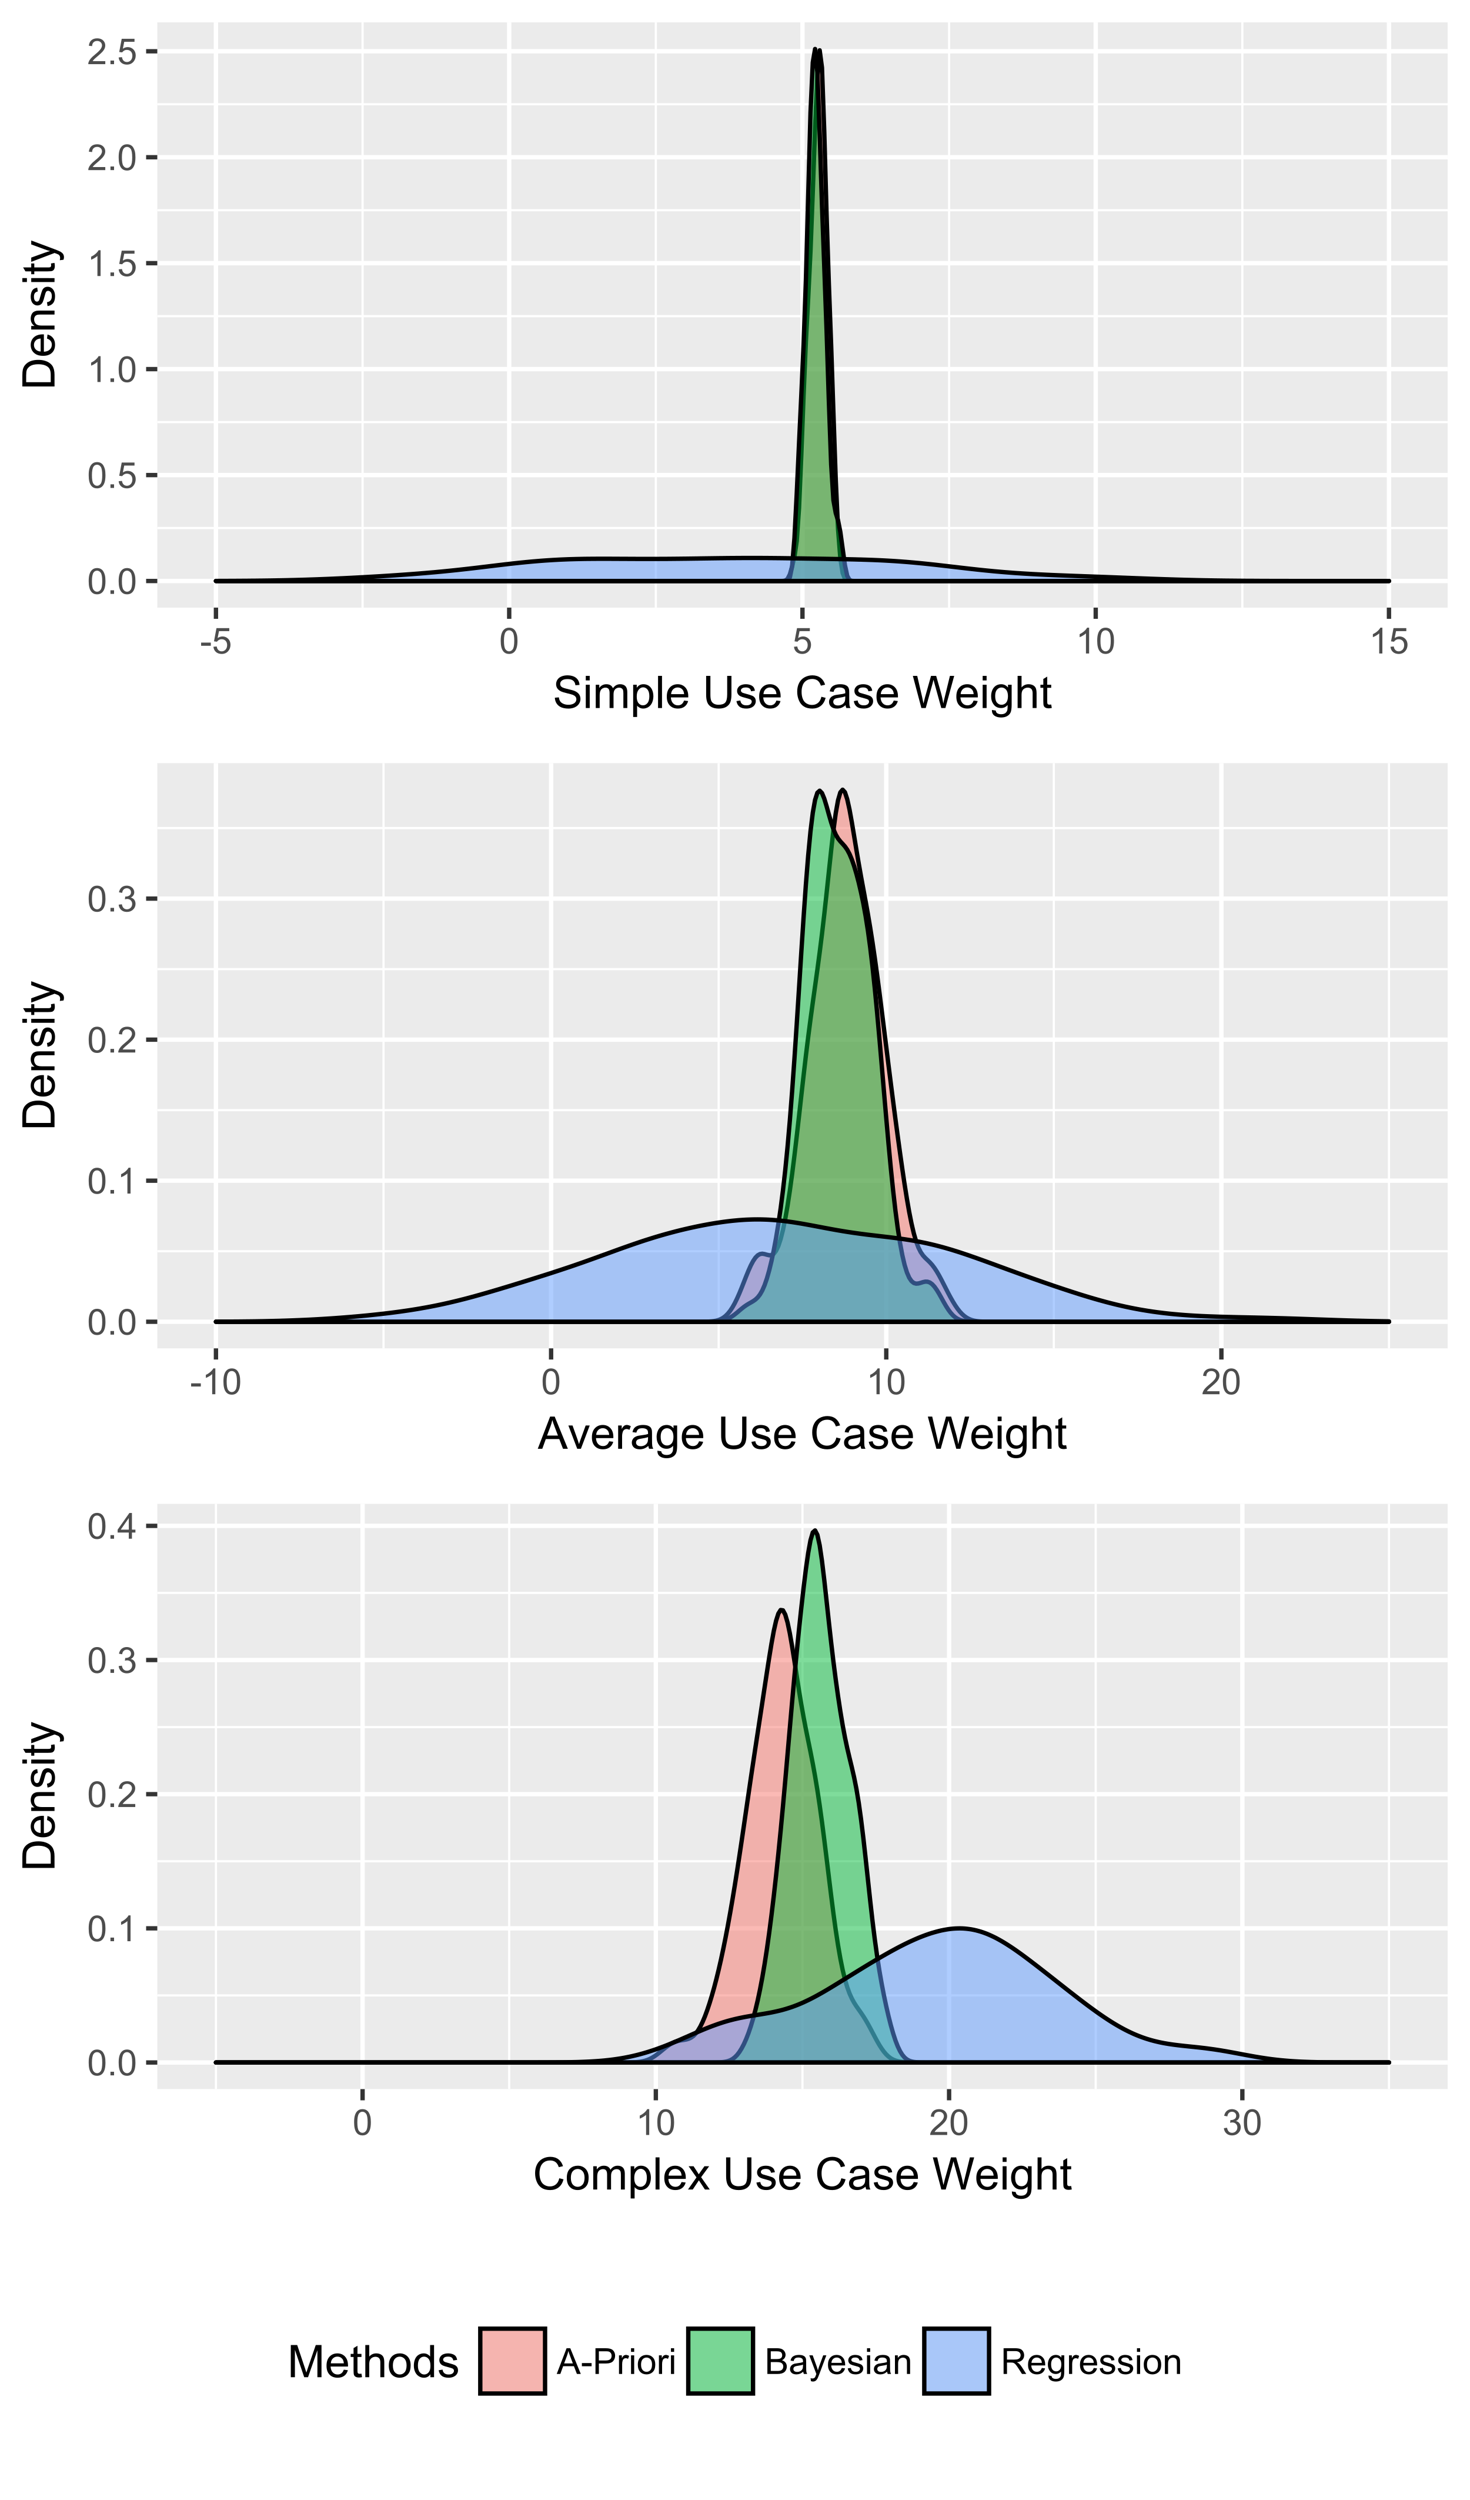 <?xml version="1.0" encoding="UTF-8"?>
<svg xmlns="http://www.w3.org/2000/svg" xmlns:xlink="http://www.w3.org/1999/xlink" width="360pt" height="612pt" viewBox="0 0 360 612" version="1.1">
<defs>
<g>
<symbol overflow="visible" id="glyph0-0">
<path style="stroke:none;" d="M 0.367 -3.105 C 0.363 -3.848 0.438 -4.445 0.594 -4.902 C 0.742 -5.355 0.973 -5.707 1.277 -5.953 C 1.578 -6.199 1.957 -6.32 2.418 -6.324 C 2.754 -6.32 3.051 -6.254 3.309 -6.121 C 3.562 -5.984 3.773 -5.789 3.938 -5.531 C 4.102 -5.273 4.23 -4.961 4.328 -4.594 C 4.422 -4.227 4.469 -3.73 4.473 -3.105 C 4.469 -2.367 4.395 -1.77 4.242 -1.316 C 4.09 -0.859 3.863 -0.508 3.562 -0.262 C 3.258 -0.016 2.875 0.105 2.418 0.109 C 1.809 0.105 1.332 -0.109 0.988 -0.547 C 0.57 -1.066 0.363 -1.922 0.367 -3.105 Z M 1.16 -3.105 C 1.16 -2.07 1.281 -1.379 1.523 -1.039 C 1.766 -0.695 2.062 -0.527 2.418 -0.527 C 2.773 -0.527 3.074 -0.699 3.316 -1.043 C 3.559 -1.387 3.68 -2.074 3.68 -3.105 C 3.68 -4.145 3.559 -4.832 3.316 -5.172 C 3.074 -5.512 2.77 -5.684 2.41 -5.684 C 2.051 -5.684 1.77 -5.531 1.559 -5.234 C 1.293 -4.844 1.16 -4.137 1.16 -3.105 Z M 1.16 -3.105 "/>
</symbol>
<symbol overflow="visible" id="glyph0-1">
<path style="stroke:none;" d="M 0.801 0 L 0.801 -0.883 L 1.68 -0.883 L 1.68 0 Z M 0.801 0 "/>
</symbol>
<symbol overflow="visible" id="glyph0-2">
<path style="stroke:none;" d="M 0.367 -1.648 L 1.176 -1.719 C 1.234 -1.32 1.375 -1.023 1.594 -0.824 C 1.812 -0.625 2.078 -0.527 2.391 -0.527 C 2.762 -0.527 3.074 -0.668 3.336 -0.949 C 3.59 -1.23 3.719 -1.602 3.723 -2.066 C 3.719 -2.504 3.594 -2.852 3.348 -3.109 C 3.098 -3.363 2.773 -3.492 2.375 -3.492 C 2.125 -3.492 1.902 -3.434 1.703 -3.32 C 1.5 -3.207 1.344 -3.062 1.23 -2.883 L 0.504 -2.977 L 1.113 -6.215 L 4.246 -6.215 L 4.246 -5.473 L 1.73 -5.473 L 1.391 -3.781 C 1.766 -4.039 2.164 -4.172 2.582 -4.176 C 3.129 -4.172 3.594 -3.98 3.973 -3.605 C 4.352 -3.223 4.539 -2.734 4.543 -2.137 C 4.539 -1.562 4.375 -1.07 4.043 -0.656 C 3.637 -0.148 3.086 0.105 2.391 0.109 C 1.816 0.105 1.348 -0.051 0.984 -0.371 C 0.621 -0.691 0.414 -1.117 0.367 -1.648 Z M 0.367 -1.648 "/>
</symbol>
<symbol overflow="visible" id="glyph0-3">
<path style="stroke:none;" d="M 3.277 0 L 2.504 0 L 2.504 -4.93 C 2.316 -4.75 2.074 -4.574 1.773 -4.395 C 1.469 -4.215 1.195 -4.082 0.957 -3.996 L 0.957 -4.742 C 1.387 -4.941 1.766 -5.188 2.09 -5.48 C 2.414 -5.77 2.645 -6.051 2.781 -6.324 L 3.277 -6.324 Z M 3.277 0 "/>
</symbol>
<symbol overflow="visible" id="glyph0-4">
<path style="stroke:none;" d="M 4.43 -0.742 L 4.43 0 L 0.266 0 C 0.258 -0.188 0.289 -0.367 0.355 -0.539 C 0.461 -0.82 0.629 -1.098 0.863 -1.375 C 1.094 -1.648 1.434 -1.965 1.879 -2.328 C 2.562 -2.887 3.023 -3.332 3.266 -3.664 C 3.5 -3.988 3.621 -4.301 3.625 -4.594 C 3.621 -4.898 3.512 -5.156 3.297 -5.367 C 3.074 -5.578 2.789 -5.684 2.441 -5.684 C 2.066 -5.684 1.77 -5.57 1.547 -5.348 C 1.32 -5.125 1.207 -4.816 1.207 -4.422 L 0.414 -4.504 C 0.465 -5.094 0.668 -5.543 1.027 -5.855 C 1.379 -6.164 1.855 -6.32 2.457 -6.324 C 3.059 -6.32 3.539 -6.152 3.891 -5.82 C 4.242 -5.484 4.418 -5.07 4.422 -4.578 C 4.418 -4.32 4.367 -4.074 4.266 -3.832 C 4.164 -3.59 3.992 -3.332 3.754 -3.062 C 3.512 -2.793 3.113 -2.426 2.562 -1.957 C 2.094 -1.566 1.797 -1.301 1.664 -1.16 C 1.531 -1.02 1.422 -0.879 1.34 -0.742 Z M 4.43 -0.742 "/>
</symbol>
<symbol overflow="visible" id="glyph0-5">
<path style="stroke:none;" d="M 0.281 -1.891 L 0.281 -2.668 L 2.656 -2.668 L 2.656 -1.891 Z M 0.281 -1.891 "/>
</symbol>
<symbol overflow="visible" id="glyph0-6">
<path style="stroke:none;" d="M 0.371 -1.664 L 1.145 -1.766 C 1.23 -1.324 1.383 -1.008 1.598 -0.816 C 1.809 -0.621 2.066 -0.527 2.375 -0.527 C 2.734 -0.527 3.043 -0.652 3.297 -0.906 C 3.547 -1.156 3.672 -1.469 3.676 -1.844 C 3.672 -2.195 3.555 -2.488 3.324 -2.719 C 3.09 -2.949 2.797 -3.062 2.441 -3.066 C 2.293 -3.062 2.109 -3.035 1.895 -2.98 L 1.98 -3.66 C 2.031 -3.652 2.07 -3.648 2.105 -3.652 C 2.434 -3.648 2.73 -3.734 2.996 -3.91 C 3.254 -4.078 3.387 -4.344 3.391 -4.703 C 3.387 -4.984 3.289 -5.219 3.102 -5.406 C 2.906 -5.59 2.66 -5.684 2.359 -5.688 C 2.055 -5.684 1.805 -5.59 1.605 -5.402 C 1.402 -5.215 1.273 -4.93 1.219 -4.555 L 0.445 -4.691 C 0.539 -5.207 0.754 -5.609 1.09 -5.895 C 1.426 -6.18 1.844 -6.32 2.344 -6.324 C 2.688 -6.32 3.004 -6.246 3.293 -6.102 C 3.582 -5.953 3.801 -5.754 3.953 -5.5 C 4.105 -5.242 4.184 -4.973 4.184 -4.688 C 4.184 -4.414 4.109 -4.164 3.965 -3.945 C 3.816 -3.719 3.602 -3.543 3.316 -3.41 C 3.688 -3.324 3.977 -3.145 4.184 -2.875 C 4.391 -2.602 4.492 -2.262 4.496 -1.859 C 4.492 -1.305 4.293 -0.84 3.895 -0.461 C 3.492 -0.078 2.984 0.109 2.371 0.113 C 1.816 0.109 1.355 -0.051 0.992 -0.379 C 0.625 -0.707 0.418 -1.137 0.371 -1.664 Z M 0.371 -1.664 "/>
</symbol>
<symbol overflow="visible" id="glyph0-7">
<path style="stroke:none;" d="M 2.844 0 L 2.844 -1.508 L 0.113 -1.508 L 0.113 -2.219 L 2.988 -6.301 L 3.617 -6.301 L 3.617 -2.219 L 4.469 -2.219 L 4.469 -1.508 L 3.617 -1.508 L 3.617 0 Z M 2.844 -2.219 L 2.844 -5.059 L 0.871 -2.219 Z M 2.844 -2.219 "/>
</symbol>
<symbol overflow="visible" id="glyph0-8">
<path style="stroke:none;" d="M -0.012 0 L 2.406 -6.301 L 3.305 -6.301 L 5.883 0 L 4.934 0 L 4.199 -1.906 L 1.562 -1.906 L 0.871 0 Z M 1.805 -2.586 L 3.941 -2.586 L 3.281 -4.332 C 3.078 -4.855 2.93 -5.293 2.836 -5.637 C 2.754 -5.23 2.641 -4.828 2.496 -4.434 Z M 1.805 -2.586 "/>
</symbol>
<symbol overflow="visible" id="glyph0-9">
<path style="stroke:none;" d="M 0.68 0 L 0.68 -6.301 L 3.055 -6.301 C 3.469 -6.297 3.789 -6.277 4.012 -6.238 C 4.32 -6.184 4.578 -6.086 4.789 -5.941 C 4.996 -5.797 5.168 -5.594 5.297 -5.336 C 5.422 -5.074 5.484 -4.789 5.488 -4.477 C 5.484 -3.941 5.312 -3.488 4.977 -3.117 C 4.633 -2.746 4.02 -2.559 3.129 -2.562 L 1.512 -2.562 L 1.512 0 Z M 1.512 -3.305 L 3.141 -3.305 C 3.68 -3.305 4.062 -3.402 4.289 -3.605 C 4.516 -3.801 4.629 -4.086 4.629 -4.453 C 4.629 -4.715 4.559 -4.938 4.426 -5.129 C 4.289 -5.312 4.117 -5.438 3.902 -5.5 C 3.762 -5.535 3.5 -5.555 3.125 -5.555 L 1.512 -5.555 Z M 1.512 -3.305 "/>
</symbol>
<symbol overflow="visible" id="glyph0-10">
<path style="stroke:none;" d="M 0.57 0 L 0.57 -4.562 L 1.266 -4.562 L 1.266 -3.871 C 1.445 -4.191 1.609 -4.406 1.758 -4.512 C 1.906 -4.613 2.07 -4.664 2.258 -4.668 C 2.516 -4.664 2.781 -4.582 3.051 -4.418 L 2.785 -3.699 C 2.59 -3.809 2.402 -3.867 2.219 -3.867 C 2.047 -3.867 1.895 -3.816 1.762 -3.715 C 1.625 -3.613 1.527 -3.473 1.473 -3.293 C 1.383 -3.016 1.34 -2.715 1.344 -2.391 L 1.344 0 Z M 0.57 0 "/>
</symbol>
<symbol overflow="visible" id="glyph0-11">
<path style="stroke:none;" d="M 0.586 -5.41 L 0.586 -6.301 L 1.359 -6.301 L 1.359 -5.41 Z M 0.586 0 L 0.586 -4.562 L 1.359 -4.562 L 1.359 0 Z M 0.586 0 "/>
</symbol>
<symbol overflow="visible" id="glyph0-12">
<path style="stroke:none;" d="M 0.293 -2.281 C 0.293 -3.125 0.527 -3.754 0.996 -4.16 C 1.387 -4.496 1.863 -4.664 2.434 -4.668 C 3.059 -4.664 3.57 -4.457 3.969 -4.051 C 4.363 -3.637 4.562 -3.07 4.566 -2.348 C 4.562 -1.758 4.477 -1.297 4.301 -0.961 C 4.125 -0.625 3.867 -0.363 3.535 -0.176 C 3.195 0.008 2.828 0.098 2.434 0.102 C 1.789 0.098 1.273 -0.102 0.883 -0.512 C 0.488 -0.918 0.293 -1.508 0.293 -2.281 Z M 1.086 -2.281 C 1.082 -1.695 1.211 -1.258 1.469 -0.969 C 1.723 -0.672 2.043 -0.527 2.434 -0.531 C 2.812 -0.527 3.133 -0.672 3.391 -0.969 C 3.645 -1.258 3.773 -1.707 3.773 -2.309 C 3.773 -2.871 3.645 -3.297 3.387 -3.59 C 3.129 -3.879 2.809 -4.023 2.434 -4.027 C 2.043 -4.023 1.723 -3.879 1.469 -3.594 C 1.211 -3.301 1.082 -2.863 1.086 -2.281 Z M 1.086 -2.281 "/>
</symbol>
<symbol overflow="visible" id="glyph0-13">
<path style="stroke:none;" d="M 0.645 0 L 0.645 -6.301 L 3.008 -6.301 C 3.484 -6.297 3.871 -6.234 4.164 -6.109 C 4.453 -5.98 4.68 -5.785 4.848 -5.52 C 5.012 -5.254 5.098 -4.977 5.098 -4.688 C 5.098 -4.418 5.023 -4.164 4.875 -3.926 C 4.727 -3.688 4.504 -3.496 4.215 -3.352 C 4.59 -3.238 4.883 -3.047 5.094 -2.777 C 5.297 -2.508 5.402 -2.191 5.402 -1.828 C 5.402 -1.531 5.34 -1.254 5.215 -1.004 C 5.09 -0.746 4.934 -0.551 4.75 -0.418 C 4.566 -0.277 4.336 -0.176 4.062 -0.105 C 3.781 -0.035 3.445 0 3.047 0 Z M 1.477 -3.652 L 2.84 -3.652 C 3.207 -3.648 3.473 -3.676 3.637 -3.727 C 3.844 -3.789 4.004 -3.891 4.113 -4.039 C 4.219 -4.18 4.27 -4.363 4.273 -4.59 C 4.27 -4.793 4.223 -4.977 4.125 -5.141 C 4.023 -5.297 3.879 -5.406 3.695 -5.465 C 3.508 -5.523 3.188 -5.555 2.738 -5.555 L 1.477 -5.555 Z M 1.477 -0.742 L 3.047 -0.742 C 3.312 -0.738 3.5 -0.75 3.613 -0.773 C 3.805 -0.805 3.965 -0.859 4.094 -0.945 C 4.223 -1.023 4.328 -1.141 4.414 -1.297 C 4.492 -1.445 4.535 -1.625 4.539 -1.828 C 4.535 -2.062 4.473 -2.266 4.355 -2.438 C 4.23 -2.609 4.066 -2.73 3.855 -2.805 C 3.641 -2.871 3.332 -2.906 2.934 -2.91 L 1.477 -2.91 Z M 1.477 -0.742 "/>
</symbol>
<symbol overflow="visible" id="glyph0-14">
<path style="stroke:none;" d="M 3.559 -0.562 C 3.27 -0.32 2.996 -0.148 2.73 -0.047 C 2.465 0.051 2.18 0.098 1.879 0.102 C 1.375 0.098 0.988 -0.02 0.719 -0.266 C 0.449 -0.508 0.316 -0.82 0.316 -1.203 C 0.316 -1.422 0.367 -1.629 0.469 -1.816 C 0.57 -2 0.703 -2.148 0.871 -2.262 C 1.031 -2.371 1.215 -2.453 1.426 -2.516 C 1.574 -2.551 1.805 -2.59 2.113 -2.629 C 2.734 -2.703 3.195 -2.793 3.492 -2.895 C 3.492 -3 3.492 -3.066 3.496 -3.098 C 3.492 -3.41 3.418 -3.633 3.277 -3.766 C 3.074 -3.938 2.781 -4.023 2.398 -4.027 C 2.031 -4.023 1.762 -3.961 1.59 -3.836 C 1.414 -3.707 1.289 -3.48 1.207 -3.16 L 0.453 -3.262 C 0.516 -3.582 0.629 -3.844 0.789 -4.043 C 0.945 -4.242 1.172 -4.395 1.473 -4.504 C 1.77 -4.609 2.117 -4.664 2.508 -4.668 C 2.898 -4.664 3.215 -4.617 3.457 -4.527 C 3.699 -4.434 3.879 -4.32 3.996 -4.184 C 4.109 -4.043 4.188 -3.867 4.238 -3.656 C 4.258 -3.523 4.27 -3.285 4.273 -2.945 L 4.273 -1.914 C 4.27 -1.191 4.289 -0.734 4.324 -0.547 C 4.355 -0.352 4.418 -0.172 4.52 0 L 3.711 0 C 3.629 -0.16 3.578 -0.348 3.559 -0.562 Z M 3.492 -2.289 C 3.211 -2.172 2.789 -2.074 2.23 -2 C 1.91 -1.949 1.684 -1.898 1.555 -1.844 C 1.422 -1.785 1.32 -1.699 1.25 -1.59 C 1.176 -1.477 1.141 -1.355 1.145 -1.227 C 1.141 -1.016 1.219 -0.844 1.379 -0.707 C 1.531 -0.57 1.762 -0.504 2.062 -0.504 C 2.359 -0.504 2.621 -0.566 2.855 -0.699 C 3.086 -0.824 3.258 -1.004 3.367 -1.234 C 3.449 -1.406 3.492 -1.664 3.492 -2.008 Z M 3.492 -2.289 "/>
</symbol>
<symbol overflow="visible" id="glyph0-15">
<path style="stroke:none;" d="M 0.547 1.758 L 0.461 1.031 C 0.629 1.078 0.777 1.102 0.902 1.102 C 1.074 1.102 1.211 1.07 1.312 1.016 C 1.414 0.953 1.5 0.875 1.57 0.773 C 1.617 0.695 1.695 0.504 1.805 0.199 C 1.82 0.152 1.844 0.086 1.875 0.008 L 0.141 -4.562 L 0.977 -4.562 L 1.926 -1.922 C 2.047 -1.586 2.156 -1.23 2.258 -0.863 C 2.344 -1.215 2.449 -1.562 2.574 -1.902 L 3.551 -4.562 L 4.324 -4.562 L 2.586 0.078 C 2.398 0.574 2.254 0.922 2.152 1.113 C 2.012 1.367 1.855 1.551 1.68 1.672 C 1.5 1.789 1.289 1.852 1.043 1.852 C 0.895 1.852 0.727 1.82 0.547 1.758 Z M 0.547 1.758 "/>
</symbol>
<symbol overflow="visible" id="glyph0-16">
<path style="stroke:none;" d="M 3.703 -1.469 L 4.504 -1.371 C 4.375 -0.902 4.141 -0.539 3.801 -0.285 C 3.461 -0.027 3.027 0.098 2.496 0.102 C 1.828 0.098 1.297 -0.102 0.906 -0.512 C 0.512 -0.918 0.316 -1.496 0.32 -2.242 C 0.316 -3.008 0.516 -3.605 0.914 -4.031 C 1.309 -4.453 1.82 -4.664 2.453 -4.668 C 3.059 -4.664 3.555 -4.457 3.945 -4.043 C 4.328 -3.629 4.523 -3.043 4.527 -2.289 C 4.523 -2.242 4.523 -2.176 4.523 -2.086 L 1.121 -2.086 C 1.145 -1.582 1.289 -1.195 1.547 -0.93 C 1.801 -0.66 2.117 -0.527 2.5 -0.531 C 2.781 -0.527 3.023 -0.602 3.227 -0.754 C 3.426 -0.902 3.586 -1.141 3.703 -1.469 Z M 1.164 -2.719 L 3.711 -2.719 C 3.672 -3.102 3.578 -3.387 3.422 -3.582 C 3.172 -3.879 2.852 -4.031 2.461 -4.031 C 2.105 -4.031 1.805 -3.91 1.566 -3.672 C 1.32 -3.434 1.188 -3.117 1.164 -2.719 Z M 1.164 -2.719 "/>
</symbol>
<symbol overflow="visible" id="glyph0-17">
<path style="stroke:none;" d="M 0.27 -1.363 L 1.035 -1.484 C 1.078 -1.172 1.199 -0.938 1.395 -0.777 C 1.59 -0.609 1.863 -0.527 2.219 -0.531 C 2.57 -0.527 2.832 -0.602 3.008 -0.75 C 3.176 -0.895 3.262 -1.062 3.266 -1.258 C 3.262 -1.43 3.188 -1.566 3.039 -1.672 C 2.93 -1.734 2.664 -1.824 2.246 -1.934 C 1.676 -2.074 1.285 -2.195 1.066 -2.305 C 0.848 -2.406 0.68 -2.551 0.566 -2.738 C 0.453 -2.918 0.398 -3.125 0.398 -3.352 C 0.398 -3.555 0.445 -3.742 0.539 -3.914 C 0.633 -4.086 0.758 -4.23 0.918 -4.348 C 1.039 -4.434 1.203 -4.508 1.41 -4.574 C 1.617 -4.633 1.84 -4.664 2.078 -4.668 C 2.434 -4.664 2.75 -4.613 3.023 -4.512 C 3.293 -4.406 3.492 -4.266 3.621 -4.09 C 3.75 -3.914 3.84 -3.68 3.891 -3.387 L 3.133 -3.281 C 3.098 -3.516 2.996 -3.699 2.832 -3.832 C 2.664 -3.965 2.434 -4.031 2.137 -4.031 C 1.777 -4.031 1.523 -3.973 1.375 -3.855 C 1.223 -3.738 1.148 -3.598 1.148 -3.441 C 1.148 -3.34 1.18 -3.25 1.242 -3.172 C 1.305 -3.086 1.402 -3.02 1.539 -2.965 C 1.613 -2.934 1.84 -2.867 2.223 -2.766 C 2.766 -2.617 3.148 -2.496 3.367 -2.406 C 3.582 -2.312 3.75 -2.176 3.875 -2 C 3.996 -1.82 4.059 -1.602 4.062 -1.34 C 4.059 -1.078 3.984 -0.836 3.836 -0.609 C 3.684 -0.383 3.465 -0.207 3.184 -0.082 C 2.895 0.039 2.574 0.098 2.223 0.102 C 1.625 0.098 1.172 -0.02 0.863 -0.266 C 0.551 -0.508 0.355 -0.875 0.27 -1.363 Z M 0.27 -1.363 "/>
</symbol>
<symbol overflow="visible" id="glyph0-18">
<path style="stroke:none;" d="M 0.578 0 L 0.578 -4.562 L 1.277 -4.562 L 1.277 -3.914 C 1.609 -4.414 2.09 -4.664 2.727 -4.668 C 3 -4.664 3.254 -4.613 3.484 -4.52 C 3.715 -4.418 3.887 -4.289 4.004 -4.129 C 4.113 -3.969 4.195 -3.777 4.246 -3.559 C 4.273 -3.41 4.289 -3.16 4.289 -2.805 L 4.289 0 L 3.516 0 L 3.516 -2.777 C 3.516 -3.09 3.484 -3.324 3.426 -3.484 C 3.363 -3.637 3.258 -3.762 3.105 -3.855 C 2.949 -3.949 2.77 -3.996 2.566 -3.996 C 2.234 -3.996 1.949 -3.891 1.711 -3.68 C 1.469 -3.469 1.348 -3.07 1.352 -2.492 L 1.352 0 Z M 0.578 0 "/>
</symbol>
<symbol overflow="visible" id="glyph0-19">
<path style="stroke:none;" d="M 0.691 0 L 0.691 -6.301 L 3.484 -6.301 C 4.043 -6.297 4.469 -6.242 4.766 -6.129 C 5.055 -6.016 5.289 -5.816 5.465 -5.531 C 5.637 -5.242 5.723 -4.926 5.727 -4.582 C 5.723 -4.133 5.578 -3.754 5.293 -3.449 C 5 -3.141 4.555 -2.945 3.953 -2.867 C 4.172 -2.758 4.34 -2.652 4.457 -2.551 C 4.695 -2.324 4.926 -2.047 5.148 -1.715 L 6.242 0 L 5.195 0 L 4.359 -1.312 C 4.117 -1.688 3.914 -1.977 3.758 -2.18 C 3.598 -2.379 3.457 -2.516 3.336 -2.598 C 3.207 -2.676 3.082 -2.734 2.957 -2.766 C 2.859 -2.785 2.703 -2.793 2.492 -2.797 L 1.527 -2.797 L 1.527 0 Z M 1.527 -3.52 L 3.316 -3.52 C 3.699 -3.516 3.996 -3.555 4.211 -3.637 C 4.422 -3.711 4.586 -3.836 4.699 -4.012 C 4.809 -4.184 4.863 -4.375 4.867 -4.582 C 4.863 -4.879 4.754 -5.121 4.543 -5.312 C 4.324 -5.504 3.984 -5.602 3.52 -5.602 L 1.527 -5.602 Z M 1.527 -3.52 "/>
</symbol>
<symbol overflow="visible" id="glyph0-20">
<path style="stroke:none;" d="M 0.438 0.379 L 1.191 0.488 C 1.219 0.719 1.309 0.891 1.453 0.996 C 1.645 1.137 1.906 1.207 2.238 1.211 C 2.598 1.207 2.871 1.137 3.066 0.996 C 3.258 0.852 3.391 0.648 3.465 0.395 C 3.5 0.234 3.52 -0.094 3.52 -0.598 C 3.18 -0.199 2.758 0 2.258 0 C 1.625 0 1.141 -0.227 0.801 -0.68 C 0.453 -1.133 0.281 -1.676 0.285 -2.309 C 0.281 -2.742 0.359 -3.141 0.52 -3.512 C 0.676 -3.879 0.906 -4.164 1.207 -4.367 C 1.504 -4.562 1.855 -4.664 2.262 -4.668 C 2.797 -4.664 3.238 -4.445 3.594 -4.012 L 3.594 -4.562 L 4.305 -4.562 L 4.305 -0.617 C 4.301 0.094 4.227 0.594 4.086 0.891 C 3.938 1.188 3.711 1.422 3.398 1.594 C 3.086 1.766 2.699 1.852 2.242 1.852 C 1.695 1.852 1.254 1.727 0.922 1.484 C 0.586 1.234 0.426 0.867 0.438 0.379 Z M 1.078 -2.363 C 1.078 -1.762 1.195 -1.324 1.434 -1.051 C 1.672 -0.773 1.969 -0.637 2.328 -0.641 C 2.68 -0.637 2.98 -0.773 3.223 -1.051 C 3.461 -1.32 3.578 -1.75 3.582 -2.336 C 3.578 -2.895 3.457 -3.316 3.211 -3.602 C 2.961 -3.883 2.66 -4.023 2.316 -4.027 C 1.969 -4.023 1.676 -3.883 1.438 -3.605 C 1.195 -3.324 1.078 -2.91 1.078 -2.363 Z M 1.078 -2.363 "/>
</symbol>
<symbol overflow="visible" id="glyph1-0">
<path style="stroke:none;" d="M 0.492 -2.531 L 1.477 -2.617 C 1.523 -2.219 1.629 -1.895 1.801 -1.645 C 1.969 -1.391 2.234 -1.188 2.594 -1.031 C 2.949 -0.875 3.352 -0.797 3.805 -0.801 C 4.195 -0.797 4.547 -0.855 4.855 -0.977 C 5.156 -1.094 5.383 -1.258 5.535 -1.465 C 5.68 -1.668 5.754 -1.891 5.758 -2.137 C 5.754 -2.383 5.684 -2.598 5.543 -2.785 C 5.398 -2.965 5.16 -3.121 4.836 -3.25 C 4.617 -3.332 4.148 -3.461 3.43 -3.633 C 2.703 -3.805 2.199 -3.969 1.914 -4.125 C 1.535 -4.32 1.254 -4.562 1.07 -4.859 C 0.887 -5.148 0.797 -5.477 0.797 -5.84 C 0.797 -6.234 0.906 -6.605 1.133 -6.953 C 1.355 -7.297 1.688 -7.559 2.121 -7.738 C 2.555 -7.914 3.035 -8.004 3.566 -8.008 C 4.148 -8.004 4.664 -7.91 5.109 -7.727 C 5.555 -7.535 5.898 -7.258 6.141 -6.895 C 6.379 -6.527 6.508 -6.113 6.527 -5.656 L 5.527 -5.582 C 5.469 -6.078 5.289 -6.453 4.98 -6.707 C 4.668 -6.961 4.211 -7.09 3.609 -7.09 C 2.977 -7.09 2.516 -6.973 2.23 -6.742 C 1.941 -6.512 1.797 -6.234 1.801 -5.906 C 1.797 -5.625 1.898 -5.391 2.105 -5.211 C 2.301 -5.023 2.824 -4.836 3.676 -4.648 C 4.52 -4.453 5.102 -4.289 5.418 -4.148 C 5.875 -3.934 6.215 -3.664 6.434 -3.344 C 6.652 -3.02 6.762 -2.645 6.762 -2.223 C 6.762 -1.801 6.641 -1.406 6.402 -1.039 C 6.16 -0.664 5.816 -0.379 5.367 -0.176 C 4.918 0.027 4.41 0.129 3.852 0.133 C 3.133 0.129 2.535 0.027 2.059 -0.176 C 1.574 -0.383 1.199 -0.695 0.926 -1.113 C 0.652 -1.531 0.508 -2.004 0.492 -2.531 Z M 0.492 -2.531 "/>
</symbol>
<symbol overflow="visible" id="glyph1-1">
<path style="stroke:none;" d="M 0.73 -6.762 L 0.73 -7.875 L 1.695 -7.875 L 1.695 -6.762 Z M 0.73 0 L 0.73 -5.703 L 1.695 -5.703 L 1.695 0 Z M 0.73 0 "/>
</symbol>
<symbol overflow="visible" id="glyph1-2">
<path style="stroke:none;" d="M 0.727 0 L 0.727 -5.703 L 1.59 -5.703 L 1.59 -4.902 C 1.766 -5.18 2.004 -5.406 2.305 -5.578 C 2.598 -5.746 2.938 -5.828 3.32 -5.832 C 3.738 -5.828 4.086 -5.742 4.359 -5.566 C 4.629 -5.391 4.816 -5.145 4.93 -4.836 C 5.379 -5.496 5.969 -5.828 6.691 -5.832 C 7.254 -5.828 7.688 -5.672 7.996 -5.363 C 8.297 -5.047 8.449 -4.566 8.453 -3.914 L 8.453 0 L 7.492 0 L 7.492 -3.594 C 7.488 -3.977 7.457 -4.254 7.398 -4.426 C 7.332 -4.594 7.219 -4.734 7.059 -4.84 C 6.891 -4.941 6.695 -4.992 6.477 -4.996 C 6.07 -4.992 5.738 -4.859 5.477 -4.594 C 5.211 -4.328 5.078 -3.898 5.082 -3.312 L 5.082 0 L 4.113 0 L 4.113 -3.707 C 4.113 -4.133 4.031 -4.453 3.875 -4.672 C 3.715 -4.883 3.461 -4.992 3.105 -4.996 C 2.832 -4.992 2.578 -4.922 2.348 -4.781 C 2.117 -4.637 1.949 -4.426 1.848 -4.152 C 1.738 -3.875 1.688 -3.477 1.691 -2.961 L 1.691 0 Z M 0.727 0 "/>
</symbol>
<symbol overflow="visible" id="glyph1-3">
<path style="stroke:none;" d="M 0.727 2.188 L 0.727 -5.703 L 1.605 -5.703 L 1.605 -4.961 C 1.812 -5.25 2.047 -5.469 2.309 -5.613 C 2.57 -5.758 2.887 -5.828 3.262 -5.832 C 3.746 -5.828 4.176 -5.703 4.551 -5.457 C 4.922 -5.203 5.203 -4.852 5.391 -4.395 C 5.578 -3.938 5.672 -3.438 5.676 -2.895 C 5.672 -2.309 5.566 -1.781 5.359 -1.316 C 5.148 -0.848 4.844 -0.488 4.449 -0.242 C 4.047 0.008 3.629 0.129 3.191 0.129 C 2.867 0.129 2.578 0.062 2.32 -0.074 C 2.062 -0.211 1.852 -0.383 1.691 -0.59 L 1.691 2.188 Z M 1.602 -2.82 C 1.598 -2.082 1.746 -1.539 2.047 -1.191 C 2.34 -0.836 2.699 -0.66 3.125 -0.664 C 3.551 -0.66 3.918 -0.844 4.227 -1.211 C 4.531 -1.574 4.688 -2.137 4.688 -2.898 C 4.688 -3.625 4.535 -4.168 4.238 -4.531 C 3.938 -4.891 3.582 -5.074 3.168 -5.074 C 2.754 -5.074 2.391 -4.879 2.074 -4.496 C 1.758 -4.109 1.598 -3.551 1.602 -2.82 Z M 1.602 -2.82 "/>
</symbol>
<symbol overflow="visible" id="glyph1-4">
<path style="stroke:none;" d="M 0.703 0 L 0.703 -7.875 L 1.672 -7.875 L 1.672 0 Z M 0.703 0 "/>
</symbol>
<symbol overflow="visible" id="glyph1-5">
<path style="stroke:none;" d="M 4.629 -1.836 L 5.629 -1.715 C 5.469 -1.125 5.176 -0.672 4.75 -0.352 C 4.324 -0.031 3.781 0.129 3.121 0.129 C 2.281 0.129 1.617 -0.125 1.133 -0.641 C 0.641 -1.152 0.398 -1.875 0.402 -2.805 C 0.398 -3.762 0.645 -4.504 1.145 -5.035 C 1.637 -5.562 2.277 -5.828 3.066 -5.832 C 3.824 -5.828 4.449 -5.57 4.934 -5.051 C 5.418 -4.531 5.66 -3.801 5.66 -2.863 C 5.66 -2.805 5.656 -2.719 5.656 -2.605 L 1.402 -2.605 C 1.434 -1.977 1.613 -1.496 1.934 -1.164 C 2.25 -0.828 2.645 -0.66 3.125 -0.664 C 3.477 -0.66 3.781 -0.754 4.031 -0.945 C 4.281 -1.129 4.48 -1.426 4.629 -1.836 Z M 1.457 -3.398 L 4.641 -3.398 C 4.598 -3.879 4.473 -4.238 4.273 -4.48 C 3.961 -4.852 3.562 -5.039 3.078 -5.039 C 2.629 -5.039 2.258 -4.891 1.957 -4.594 C 1.652 -4.297 1.484 -3.898 1.457 -3.398 Z M 1.457 -3.398 "/>
</symbol>
<symbol overflow="visible" id="glyph1-6">
<path style="stroke:none;" d=""/>
</symbol>
<symbol overflow="visible" id="glyph1-7">
<path style="stroke:none;" d="M 6.016 -7.875 L 7.059 -7.875 L 7.059 -3.324 C 7.055 -2.527 6.965 -1.898 6.789 -1.438 C 6.605 -0.969 6.281 -0.594 5.816 -0.305 C 5.348 -0.016 4.734 0.129 3.98 0.133 C 3.238 0.129 2.637 0.004 2.168 -0.246 C 1.699 -0.5 1.363 -0.867 1.164 -1.352 C 0.961 -1.832 0.859 -2.488 0.863 -3.324 L 0.863 -7.875 L 1.906 -7.875 L 1.906 -3.328 C 1.902 -2.645 1.969 -2.141 2.098 -1.816 C 2.223 -1.492 2.441 -1.242 2.754 -1.066 C 3.062 -0.891 3.441 -0.801 3.891 -0.805 C 4.656 -0.801 5.199 -0.977 5.527 -1.324 C 5.848 -1.672 6.012 -2.34 6.016 -3.328 Z M 6.016 -7.875 "/>
</symbol>
<symbol overflow="visible" id="glyph1-8">
<path style="stroke:none;" d="M 0.34 -1.703 L 1.293 -1.852 C 1.344 -1.469 1.492 -1.172 1.742 -0.969 C 1.984 -0.762 2.328 -0.66 2.773 -0.664 C 3.211 -0.66 3.539 -0.75 3.758 -0.934 C 3.969 -1.113 4.078 -1.328 4.082 -1.574 C 4.078 -1.789 3.984 -1.961 3.797 -2.09 C 3.664 -2.172 3.332 -2.281 2.809 -2.418 C 2.098 -2.594 1.605 -2.75 1.332 -2.883 C 1.055 -3.012 0.848 -3.191 0.711 -3.422 C 0.566 -3.652 0.496 -3.906 0.5 -4.188 C 0.496 -4.441 0.555 -4.676 0.672 -4.895 C 0.785 -5.105 0.945 -5.289 1.148 -5.438 C 1.297 -5.547 1.5 -5.637 1.762 -5.715 C 2.02 -5.789 2.301 -5.828 2.602 -5.832 C 3.047 -5.828 3.438 -5.766 3.777 -5.637 C 4.113 -5.508 4.363 -5.332 4.527 -5.113 C 4.688 -4.891 4.797 -4.598 4.859 -4.234 L 3.914 -4.102 C 3.871 -4.395 3.746 -4.621 3.543 -4.789 C 3.336 -4.953 3.043 -5.039 2.668 -5.039 C 2.223 -5.039 1.906 -4.965 1.719 -4.816 C 1.523 -4.668 1.43 -4.496 1.434 -4.301 C 1.43 -4.176 1.469 -4.062 1.551 -3.965 C 1.629 -3.859 1.754 -3.773 1.922 -3.707 C 2.016 -3.668 2.301 -3.586 2.777 -3.461 C 3.461 -3.273 3.938 -3.121 4.207 -3.008 C 4.477 -2.891 4.688 -2.723 4.844 -2.504 C 4.996 -2.277 5.074 -2.004 5.074 -1.676 C 5.074 -1.352 4.98 -1.047 4.793 -0.766 C 4.605 -0.48 4.332 -0.262 3.98 -0.105 C 3.621 0.051 3.223 0.129 2.777 0.129 C 2.035 0.129 1.469 -0.023 1.082 -0.332 C 0.691 -0.641 0.445 -1.098 0.34 -1.703 Z M 0.34 -1.703 "/>
</symbol>
<symbol overflow="visible" id="glyph1-9">
<path style="stroke:none;" d="M 6.469 -2.762 L 7.508 -2.496 C 7.285 -1.641 6.895 -0.988 6.328 -0.539 C 5.758 -0.094 5.062 0.129 4.25 0.133 C 3.398 0.129 2.707 -0.039 2.176 -0.383 C 1.641 -0.727 1.238 -1.227 0.961 -1.883 C 0.684 -2.535 0.543 -3.242 0.547 -3.996 C 0.543 -4.816 0.699 -5.531 1.016 -6.141 C 1.328 -6.75 1.777 -7.211 2.355 -7.531 C 2.934 -7.844 3.57 -8.004 4.266 -8.008 C 5.051 -8.004 5.711 -7.805 6.25 -7.406 C 6.785 -7.004 7.16 -6.438 7.375 -5.715 L 6.348 -5.473 C 6.16 -6.043 5.895 -6.457 5.551 -6.723 C 5.199 -6.98 4.766 -7.113 4.242 -7.117 C 3.637 -7.113 3.129 -6.969 2.727 -6.68 C 2.316 -6.391 2.031 -6 1.867 -5.512 C 1.699 -5.023 1.617 -4.52 1.621 -4 C 1.617 -3.328 1.715 -2.742 1.914 -2.246 C 2.105 -1.746 2.41 -1.375 2.824 -1.129 C 3.234 -0.879 3.68 -0.754 4.164 -0.758 C 4.746 -0.754 5.238 -0.922 5.645 -1.262 C 6.043 -1.594 6.32 -2.094 6.469 -2.762 Z M 6.469 -2.762 "/>
</symbol>
<symbol overflow="visible" id="glyph1-10">
<path style="stroke:none;" d="M 4.445 -0.703 C 4.086 -0.398 3.742 -0.184 3.414 -0.059 C 3.082 0.066 2.727 0.129 2.348 0.129 C 1.719 0.129 1.238 -0.023 0.902 -0.328 C 0.566 -0.633 0.398 -1.023 0.398 -1.504 C 0.398 -1.781 0.461 -2.035 0.586 -2.27 C 0.711 -2.496 0.875 -2.684 1.086 -2.824 C 1.289 -2.965 1.523 -3.07 1.781 -3.141 C 1.969 -3.191 2.254 -3.238 2.641 -3.289 C 3.418 -3.375 3.992 -3.488 4.367 -3.621 C 4.367 -3.754 4.371 -3.836 4.371 -3.871 C 4.371 -4.266 4.277 -4.543 4.098 -4.703 C 3.848 -4.918 3.48 -5.027 2.996 -5.031 C 2.539 -5.027 2.203 -4.949 1.988 -4.793 C 1.77 -4.633 1.609 -4.352 1.508 -3.949 L 0.562 -4.078 C 0.648 -4.48 0.789 -4.805 0.988 -5.055 C 1.184 -5.301 1.469 -5.492 1.844 -5.629 C 2.215 -5.762 2.645 -5.828 3.137 -5.832 C 3.621 -5.828 4.02 -5.773 4.324 -5.66 C 4.629 -5.543 4.852 -5.398 4.996 -5.227 C 5.137 -5.055 5.238 -4.836 5.297 -4.57 C 5.328 -4.406 5.344 -4.109 5.344 -3.68 L 5.344 -2.391 C 5.344 -1.492 5.363 -0.922 5.406 -0.684 C 5.445 -0.445 5.527 -0.219 5.648 0 L 4.641 0 C 4.539 -0.199 4.473 -0.434 4.445 -0.703 Z M 4.367 -2.863 C 4.012 -2.719 3.488 -2.598 2.789 -2.496 C 2.391 -2.438 2.105 -2.371 1.941 -2.301 C 1.773 -2.227 1.648 -2.121 1.562 -1.988 C 1.473 -1.848 1.43 -1.695 1.43 -1.531 C 1.43 -1.27 1.527 -1.055 1.723 -0.887 C 1.918 -0.711 2.203 -0.625 2.578 -0.629 C 2.949 -0.625 3.277 -0.707 3.57 -0.871 C 3.859 -1.031 4.074 -1.254 4.211 -1.543 C 4.312 -1.754 4.363 -2.078 4.367 -2.508 Z M 4.367 -2.863 "/>
</symbol>
<symbol overflow="visible" id="glyph1-11">
<path style="stroke:none;" d="M 2.223 0 L 0.133 -7.875 L 1.203 -7.875 L 2.402 -2.711 C 2.527 -2.168 2.637 -1.633 2.734 -1.102 C 2.934 -1.941 3.051 -2.426 3.09 -2.555 L 4.586 -7.875 L 5.844 -7.875 L 6.973 -3.891 C 7.254 -2.898 7.457 -1.969 7.586 -1.102 C 7.684 -1.598 7.812 -2.168 7.977 -2.812 L 9.211 -7.875 L 10.258 -7.875 L 8.102 0 L 7.094 0 L 5.438 -6 C 5.297 -6.5 5.211 -6.805 5.188 -6.922 C 5.102 -6.559 5.027 -6.254 4.957 -6 L 3.289 0 Z M 2.223 0 "/>
</symbol>
<symbol overflow="visible" id="glyph1-12">
<path style="stroke:none;" d="M 0.547 0.473 L 1.488 0.613 C 1.527 0.898 1.637 1.109 1.816 1.246 C 2.055 1.422 2.379 1.512 2.797 1.516 C 3.242 1.512 3.59 1.422 3.832 1.246 C 4.074 1.062 4.238 0.812 4.328 0.492 C 4.379 0.297 4.402 -0.113 4.398 -0.746 C 3.973 -0.246 3.445 0 2.82 0 C 2.031 0 1.426 -0.281 1 -0.848 C 0.566 -1.41 0.352 -2.09 0.355 -2.883 C 0.352 -3.426 0.449 -3.926 0.648 -4.391 C 0.844 -4.848 1.129 -5.203 1.504 -5.457 C 1.875 -5.703 2.316 -5.828 2.824 -5.832 C 3.496 -5.828 4.051 -5.559 4.492 -5.016 L 4.492 -5.703 L 5.383 -5.703 L 5.383 -0.773 C 5.379 0.113 5.289 0.742 5.109 1.113 C 4.93 1.484 4.641 1.777 4.25 1.992 C 3.855 2.207 3.375 2.312 2.805 2.316 C 2.121 2.312 1.57 2.16 1.152 1.855 C 0.734 1.547 0.531 1.086 0.547 0.473 Z M 1.348 -2.953 C 1.348 -2.203 1.496 -1.656 1.793 -1.316 C 2.09 -0.969 2.461 -0.797 2.91 -0.801 C 3.352 -0.797 3.723 -0.969 4.027 -1.312 C 4.324 -1.656 4.477 -2.191 4.48 -2.922 C 4.477 -3.617 4.32 -4.145 4.016 -4.5 C 3.703 -4.852 3.332 -5.027 2.895 -5.031 C 2.465 -5.027 2.098 -4.852 1.797 -4.508 C 1.496 -4.156 1.348 -3.641 1.348 -2.953 Z M 1.348 -2.953 "/>
</symbol>
<symbol overflow="visible" id="glyph1-13">
<path style="stroke:none;" d="M 0.727 0 L 0.727 -7.875 L 1.691 -7.875 L 1.691 -5.047 C 2.141 -5.566 2.711 -5.828 3.398 -5.832 C 3.82 -5.828 4.188 -5.746 4.5 -5.582 C 4.812 -5.414 5.035 -5.184 5.168 -4.891 C 5.301 -4.598 5.367 -4.172 5.371 -3.613 L 5.371 0 L 4.406 0 L 4.406 -3.613 C 4.406 -4.094 4.301 -4.445 4.09 -4.668 C 3.879 -4.887 3.582 -4.996 3.203 -5 C 2.914 -4.996 2.645 -4.922 2.395 -4.777 C 2.141 -4.625 1.961 -4.426 1.852 -4.172 C 1.742 -3.918 1.688 -3.566 1.691 -3.121 L 1.691 0 Z M 0.727 0 "/>
</symbol>
<symbol overflow="visible" id="glyph1-14">
<path style="stroke:none;" d="M 2.836 -0.863 L 2.977 -0.012 C 2.703 0.043 2.457 0.07 2.246 0.074 C 1.891 0.07 1.621 0.02 1.43 -0.09 C 1.234 -0.199 1.098 -0.348 1.02 -0.527 C 0.941 -0.707 0.902 -1.086 0.902 -1.672 L 0.902 -4.953 L 0.195 -4.953 L 0.195 -5.703 L 0.902 -5.703 L 0.902 -7.117 L 1.863 -7.695 L 1.863 -5.703 L 2.836 -5.703 L 2.836 -4.953 L 1.863 -4.953 L 1.863 -1.617 C 1.863 -1.34 1.879 -1.16 1.914 -1.086 C 1.945 -1.004 2 -0.941 2.078 -0.898 C 2.152 -0.848 2.262 -0.824 2.41 -0.828 C 2.516 -0.824 2.66 -0.836 2.836 -0.863 Z M 2.836 -0.863 "/>
</symbol>
<symbol overflow="visible" id="glyph1-15">
<path style="stroke:none;" d="M -0.016 0 L 3.008 -7.875 L 4.129 -7.875 L 7.352 0 L 6.164 0 L 5.246 -2.383 L 1.953 -2.383 L 1.09 0 Z M 2.258 -3.234 L 4.926 -3.234 L 4.102 -5.414 C 3.852 -6.074 3.664 -6.617 3.547 -7.047 C 3.441 -6.539 3.301 -6.039 3.121 -5.543 Z M 2.258 -3.234 "/>
</symbol>
<symbol overflow="visible" id="glyph1-16">
<path style="stroke:none;" d="M 2.309 0 L 0.141 -5.703 L 1.16 -5.703 L 2.383 -2.289 C 2.512 -1.918 2.633 -1.535 2.75 -1.141 C 2.832 -1.438 2.953 -1.797 3.109 -2.223 L 4.379 -5.703 L 5.371 -5.703 L 3.211 0 Z M 2.309 0 "/>
</symbol>
<symbol overflow="visible" id="glyph1-17">
<path style="stroke:none;" d="M 0.715 0 L 0.715 -5.703 L 1.586 -5.703 L 1.586 -4.84 C 1.805 -5.242 2.008 -5.508 2.199 -5.637 C 2.383 -5.766 2.59 -5.828 2.82 -5.832 C 3.141 -5.828 3.473 -5.727 3.812 -5.523 L 3.48 -4.625 C 3.242 -4.762 3.004 -4.832 2.773 -4.836 C 2.555 -4.832 2.363 -4.77 2.199 -4.645 C 2.027 -4.516 1.91 -4.34 1.844 -4.113 C 1.73 -3.77 1.676 -3.391 1.68 -2.984 L 1.68 0 Z M 0.715 0 "/>
</symbol>
<symbol overflow="visible" id="glyph1-18">
<path style="stroke:none;" d="M 0.367 -2.852 C 0.363 -3.906 0.656 -4.688 1.246 -5.199 C 1.734 -5.617 2.332 -5.828 3.039 -5.832 C 3.82 -5.828 4.461 -5.574 4.961 -5.062 C 5.457 -4.547 5.707 -3.836 5.711 -2.934 C 5.707 -2.195 5.598 -1.617 5.379 -1.199 C 5.156 -0.777 4.832 -0.449 4.414 -0.219 C 3.992 0.016 3.535 0.129 3.039 0.129 C 2.238 0.129 1.594 -0.125 1.105 -0.637 C 0.609 -1.148 0.363 -1.887 0.367 -2.852 Z M 1.359 -2.852 C 1.359 -2.121 1.516 -1.574 1.836 -1.211 C 2.152 -0.844 2.555 -0.66 3.039 -0.664 C 3.516 -0.66 3.914 -0.844 4.234 -1.211 C 4.551 -1.574 4.711 -2.133 4.715 -2.883 C 4.711 -3.586 4.551 -4.117 4.234 -4.484 C 3.91 -4.844 3.512 -5.027 3.039 -5.031 C 2.555 -5.027 2.152 -4.848 1.836 -4.488 C 1.516 -4.129 1.359 -3.582 1.359 -2.852 Z M 1.359 -2.852 "/>
</symbol>
<symbol overflow="visible" id="glyph1-19">
<path style="stroke:none;" d="M 0.082 0 L 2.164 -2.965 L 0.234 -5.703 L 1.445 -5.703 L 2.32 -4.367 C 2.484 -4.109 2.617 -3.898 2.719 -3.727 C 2.875 -3.961 3.02 -4.168 3.152 -4.355 L 4.113 -5.703 L 5.27 -5.703 L 3.297 -3.02 L 5.418 0 L 4.234 0 L 3.062 -1.773 L 2.75 -2.25 L 1.25 0 Z M 0.082 0 "/>
</symbol>
<symbol overflow="visible" id="glyph1-20">
<path style="stroke:none;" d="M 0.816 0 L 0.816 -7.875 L 2.383 -7.875 L 4.25 -2.297 C 4.418 -1.777 4.543 -1.387 4.625 -1.133 C 4.711 -1.414 4.852 -1.836 5.043 -2.395 L 6.93 -7.875 L 8.332 -7.875 L 8.332 0 L 7.328 0 L 7.328 -6.59 L 5.039 0 L 4.098 0 L 1.82 -6.703 L 1.82 0 Z M 0.816 0 "/>
</symbol>
<symbol overflow="visible" id="glyph1-21">
<path style="stroke:none;" d="M 4.426 0 L 4.426 -0.719 C 4.059 -0.152 3.527 0.129 2.832 0.129 C 2.371 0.129 1.953 0.004 1.574 -0.246 C 1.191 -0.496 0.895 -0.844 0.688 -1.297 C 0.477 -1.742 0.375 -2.262 0.375 -2.848 C 0.375 -3.414 0.469 -3.93 0.66 -4.395 C 0.848 -4.859 1.133 -5.215 1.516 -5.461 C 1.895 -5.707 2.32 -5.828 2.789 -5.832 C 3.133 -5.828 3.438 -5.758 3.707 -5.613 C 3.973 -5.469 4.191 -5.277 4.359 -5.047 L 4.359 -7.875 L 5.324 -7.875 L 5.324 0 Z M 1.371 -2.848 C 1.371 -2.113 1.523 -1.566 1.832 -1.207 C 2.137 -0.844 2.5 -0.66 2.922 -0.664 C 3.34 -0.66 3.699 -0.836 3.996 -1.184 C 4.293 -1.527 4.441 -2.055 4.441 -2.766 C 4.441 -3.547 4.289 -4.117 3.988 -4.484 C 3.688 -4.844 3.316 -5.027 2.879 -5.031 C 2.445 -5.027 2.086 -4.852 1.801 -4.504 C 1.512 -4.152 1.371 -3.602 1.371 -2.848 Z M 1.371 -2.848 "/>
</symbol>
<symbol overflow="visible" id="glyph2-0">
<path style="stroke:none;" d="M 0 -0.848 L -7.875 -0.848 L -7.875 -3.562 C -7.875 -4.172 -7.836 -4.637 -7.762 -4.965 C -7.656 -5.41 -7.469 -5.797 -7.195 -6.117 C -6.844 -6.531 -6.395 -6.84 -5.852 -7.051 C -5.301 -7.254 -4.676 -7.359 -3.98 -7.359 C -3.379 -7.359 -2.848 -7.289 -2.387 -7.148 C -1.922 -7.008 -1.543 -6.828 -1.242 -6.609 C -0.938 -6.391 -0.699 -6.152 -0.527 -5.895 C -0.355 -5.633 -0.223 -5.316 -0.133 -4.953 C -0.043 -4.586 0 -4.168 0 -3.691 Z M -0.93 -1.891 L -0.93 -3.57 C -0.926 -4.086 -0.973 -4.496 -1.074 -4.793 C -1.168 -5.09 -1.305 -5.324 -1.48 -5.5 C -1.727 -5.746 -2.059 -5.938 -2.477 -6.078 C -2.895 -6.211 -3.402 -6.281 -3.996 -6.285 C -4.816 -6.281 -5.449 -6.145 -5.895 -5.879 C -6.336 -5.605 -6.633 -5.277 -6.785 -4.895 C -6.891 -4.609 -6.941 -4.16 -6.945 -3.547 L -6.945 -1.891 Z M -0.93 -1.891 "/>
</symbol>
<symbol overflow="visible" id="glyph2-1">
<path style="stroke:none;" d="M -1.836 -4.629 L -1.715 -5.629 C -1.125 -5.469 -0.672 -5.176 -0.352 -4.75 C -0.031 -4.324 0.129 -3.781 0.129 -3.121 C 0.129 -2.281 -0.125 -1.617 -0.641 -1.133 C -1.152 -0.641 -1.875 -0.398 -2.805 -0.402 C -3.762 -0.398 -4.504 -0.645 -5.035 -1.145 C -5.562 -1.637 -5.828 -2.277 -5.832 -3.066 C -5.828 -3.824 -5.57 -4.449 -5.051 -4.934 C -4.531 -5.418 -3.801 -5.66 -2.863 -5.66 C -2.805 -5.66 -2.719 -5.656 -2.605 -5.656 L -2.605 -1.402 C -1.977 -1.434 -1.496 -1.613 -1.164 -1.934 C -0.828 -2.25 -0.66 -2.645 -0.664 -3.125 C -0.66 -3.477 -0.754 -3.781 -0.941 -4.031 C -1.125 -4.281 -1.422 -4.48 -1.836 -4.629 Z M -3.398 -1.457 L -3.398 -4.641 C -3.879 -4.598 -4.238 -4.473 -4.48 -4.273 C -4.852 -3.961 -5.039 -3.562 -5.039 -3.078 C -5.039 -2.629 -4.891 -2.258 -4.594 -1.957 C -4.297 -1.652 -3.898 -1.484 -3.398 -1.457 Z M -3.398 -1.457 "/>
</symbol>
<symbol overflow="visible" id="glyph2-2">
<path style="stroke:none;" d="M 0 -0.727 L -5.703 -0.727 L -5.703 -1.594 L -4.895 -1.594 C -5.516 -2.012 -5.828 -2.617 -5.832 -3.41 C -5.828 -3.754 -5.766 -4.066 -5.645 -4.355 C -5.52 -4.641 -5.359 -4.859 -5.16 -5.004 C -4.957 -5.145 -4.719 -5.242 -4.445 -5.305 C -4.266 -5.336 -3.953 -5.355 -3.508 -5.359 L 0 -5.359 L 0 -4.395 L -3.469 -4.395 C -3.863 -4.395 -4.156 -4.355 -4.352 -4.281 C -4.543 -4.203 -4.699 -4.07 -4.82 -3.879 C -4.934 -3.688 -4.992 -3.461 -4.996 -3.207 C -4.992 -2.793 -4.859 -2.438 -4.602 -2.141 C -4.336 -1.836 -3.844 -1.688 -3.117 -1.691 L 0 -1.691 Z M 0 -0.727 "/>
</symbol>
<symbol overflow="visible" id="glyph2-3">
<path style="stroke:none;" d="M -1.703 -0.34 L -1.852 -1.293 C -1.469 -1.344 -1.172 -1.492 -0.969 -1.742 C -0.762 -1.984 -0.66 -2.328 -0.664 -2.773 C -0.66 -3.211 -0.75 -3.539 -0.934 -3.758 C -1.113 -3.969 -1.328 -4.078 -1.574 -4.082 C -1.789 -4.078 -1.961 -3.984 -2.09 -3.797 C -2.172 -3.664 -2.281 -3.332 -2.418 -2.809 C -2.594 -2.098 -2.75 -1.609 -2.883 -1.336 C -3.012 -1.062 -3.191 -0.852 -3.422 -0.711 C -3.652 -0.566 -3.906 -0.496 -4.188 -0.5 C -4.441 -0.496 -4.676 -0.555 -4.895 -0.672 C -5.105 -0.785 -5.289 -0.945 -5.438 -1.148 C -5.547 -1.297 -5.637 -1.5 -5.715 -1.762 C -5.789 -2.02 -5.828 -2.301 -5.832 -2.602 C -5.828 -3.047 -5.766 -3.438 -5.637 -3.777 C -5.508 -4.113 -5.332 -4.363 -5.113 -4.527 C -4.891 -4.688 -4.598 -4.797 -4.234 -4.859 L -4.102 -3.914 C -4.395 -3.871 -4.621 -3.746 -4.789 -3.543 C -4.953 -3.336 -5.039 -3.043 -5.039 -2.668 C -5.039 -2.223 -4.965 -1.906 -4.816 -1.719 C -4.668 -1.523 -4.496 -1.43 -4.301 -1.434 C -4.176 -1.43 -4.062 -1.469 -3.965 -1.551 C -3.859 -1.629 -3.773 -1.754 -3.707 -1.922 C -3.668 -2.016 -3.586 -2.301 -3.461 -2.777 C -3.273 -3.461 -3.121 -3.938 -3.008 -4.207 C -2.891 -4.477 -2.723 -4.688 -2.5 -4.844 C -2.277 -4.996 -2.004 -5.074 -1.676 -5.074 C -1.352 -5.074 -1.047 -4.98 -0.766 -4.793 C -0.48 -4.605 -0.262 -4.332 -0.105 -3.98 C 0.051 -3.621 0.129 -3.223 0.129 -2.777 C 0.129 -2.035 -0.023 -1.469 -0.332 -1.082 C -0.641 -0.691 -1.098 -0.445 -1.703 -0.34 Z M -1.703 -0.34 "/>
</symbol>
<symbol overflow="visible" id="glyph2-4">
<path style="stroke:none;" d="M -6.762 -0.73 L -7.875 -0.73 L -7.875 -1.699 L -6.762 -1.699 Z M 0 -0.73 L -5.703 -0.73 L -5.703 -1.699 L 0 -1.695 Z M 0 -0.73 "/>
</symbol>
<symbol overflow="visible" id="glyph2-5">
<path style="stroke:none;" d="M -0.863 -2.836 L -0.012 -2.977 C 0.043 -2.703 0.07 -2.457 0.074 -2.246 C 0.07 -1.891 0.02 -1.621 -0.09 -1.43 C -0.199 -1.234 -0.348 -1.098 -0.527 -1.02 C -0.707 -0.941 -1.086 -0.902 -1.672 -0.902 L -4.953 -0.902 L -4.953 -0.195 L -5.703 -0.195 L -5.703 -0.902 L -7.117 -0.902 L -7.695 -1.863 L -5.703 -1.863 L -5.703 -2.836 L -4.953 -2.836 L -4.953 -1.863 L -1.617 -1.863 C -1.34 -1.863 -1.16 -1.879 -1.082 -1.914 C -1 -1.945 -0.938 -2 -0.895 -2.078 C -0.848 -2.152 -0.824 -2.262 -0.828 -2.41 C -0.824 -2.516 -0.836 -2.66 -0.863 -2.836 Z M -0.863 -2.836 "/>
</symbol>
<symbol overflow="visible" id="glyph2-6">
<path style="stroke:none;" d="M 2.195 -0.684 L 1.289 -0.574 C 1.344 -0.785 1.371 -0.969 1.375 -1.129 C 1.371 -1.34 1.336 -1.512 1.266 -1.641 C 1.195 -1.77 1.094 -1.875 0.969 -1.961 C 0.867 -2.02 0.629 -2.117 0.246 -2.258 C 0.191 -2.27 0.113 -2.301 0.012 -2.344 L -5.703 -0.176 L -5.703 -1.219 L -2.402 -2.406 C -1.98 -2.559 -1.539 -2.695 -1.078 -2.82 C -1.523 -2.926 -1.957 -3.059 -2.379 -3.219 L -5.703 -4.438 L -5.703 -5.402 L 0.098 -3.234 C 0.719 -3 1.148 -2.816 1.391 -2.691 C 1.707 -2.516 1.941 -2.32 2.094 -2.098 C 2.238 -1.875 2.312 -1.609 2.316 -1.305 C 2.312 -1.117 2.273 -0.91 2.195 -0.684 Z M 2.195 -0.684 "/>
</symbol>
</g>
<clipPath id="clip1">
  <path d="M 0 0 L 361 0 L 361 182.332 L 0 182.332 Z M 0 0 "/>
</clipPath>
<clipPath id="clip2">
  <path d="M 38.523 5.48 L 355.52 5.48 L 355.52 149.746 L 38.523 149.746 Z M 38.523 5.48 "/>
</clipPath>
<clipPath id="clip3">
  <path d="M 0 181.332 L 361 181.332 L 361 363.664 L 0 363.664 Z M 0 181.332 "/>
</clipPath>
<clipPath id="clip4">
  <path d="M 38.523 186.812 L 355.52 186.812 L 355.52 331.078 L 38.523 331.078 Z M 38.523 186.812 "/>
</clipPath>
<clipPath id="clip5">
  <path d="M 0 362.668 L 361 362.668 L 361 545 L 0 545 Z M 0 362.668 "/>
</clipPath>
<clipPath id="clip6">
  <path d="M 38.523 368.145 L 355.52 368.145 L 355.52 512.41 L 38.523 512.41 Z M 38.523 368.145 "/>
</clipPath>
</defs>
<g id="surface15">
<rect x="0" y="0" width="360" height="612" style="fill:rgb(100%,100%,100%);fill-opacity:1;stroke:none;"/>
<g clip-path="url(#clip1)" clip-rule="nonzero">
<path style="fill-rule:nonzero;fill:rgb(100%,100%,100%);fill-opacity:1;stroke-width:1.067;stroke-linecap:round;stroke-linejoin:round;stroke:rgb(100%,100%,100%);stroke-opacity:1;stroke-miterlimit:10;" d="M 0 181.332 L 360 181.332 L 360 0 L 0 0 Z M 0 181.332 "/>
</g>
<g clip-path="url(#clip2)" clip-rule="nonzero">
<path style=" stroke:none;fill-rule:nonzero;fill:rgb(92.157%,92.157%,92.157%);fill-opacity:1;" d="M 38.523 148.746 L 354.52 148.746 L 354.52 5.48 L 38.523 5.48 Z M 38.523 148.746 "/>
<path style="fill:none;stroke-width:0.533;stroke-linecap:butt;stroke-linejoin:round;stroke:rgb(100%,100%,100%);stroke-opacity:1;stroke-miterlimit:10;" d="M 38.523 129.266 L 354.52 129.266 "/>
<path style="fill:none;stroke-width:0.533;stroke-linecap:butt;stroke-linejoin:round;stroke:rgb(100%,100%,100%);stroke-opacity:1;stroke-miterlimit:10;" d="M 38.523 103.328 L 354.52 103.328 "/>
<path style="fill:none;stroke-width:0.533;stroke-linecap:butt;stroke-linejoin:round;stroke:rgb(100%,100%,100%);stroke-opacity:1;stroke-miterlimit:10;" d="M 38.523 77.395 L 354.52 77.395 "/>
<path style="fill:none;stroke-width:0.533;stroke-linecap:butt;stroke-linejoin:round;stroke:rgb(100%,100%,100%);stroke-opacity:1;stroke-miterlimit:10;" d="M 38.523 51.461 L 354.52 51.461 "/>
<path style="fill:none;stroke-width:0.533;stroke-linecap:butt;stroke-linejoin:round;stroke:rgb(100%,100%,100%);stroke-opacity:1;stroke-miterlimit:10;" d="M 38.523 25.523 L 354.52 25.523 "/>
<path style="fill:none;stroke-width:0.533;stroke-linecap:butt;stroke-linejoin:round;stroke:rgb(100%,100%,100%);stroke-opacity:1;stroke-miterlimit:10;" d="M 88.797 148.746 L 88.797 5.48 "/>
<path style="fill:none;stroke-width:0.533;stroke-linecap:butt;stroke-linejoin:round;stroke:rgb(100%,100%,100%);stroke-opacity:1;stroke-miterlimit:10;" d="M 160.613 148.746 L 160.613 5.48 "/>
<path style="fill:none;stroke-width:0.533;stroke-linecap:butt;stroke-linejoin:round;stroke:rgb(100%,100%,100%);stroke-opacity:1;stroke-miterlimit:10;" d="M 232.43 148.746 L 232.43 5.48 "/>
<path style="fill:none;stroke-width:0.533;stroke-linecap:butt;stroke-linejoin:round;stroke:rgb(100%,100%,100%);stroke-opacity:1;stroke-miterlimit:10;" d="M 304.25 148.746 L 304.25 5.48 "/>
<path style="fill:none;stroke-width:1.067;stroke-linecap:butt;stroke-linejoin:round;stroke:rgb(100%,100%,100%);stroke-opacity:1;stroke-miterlimit:10;" d="M 38.523 142.23 L 354.52 142.23 "/>
<path style="fill:none;stroke-width:1.067;stroke-linecap:butt;stroke-linejoin:round;stroke:rgb(100%,100%,100%);stroke-opacity:1;stroke-miterlimit:10;" d="M 38.523 116.297 L 354.52 116.297 "/>
<path style="fill:none;stroke-width:1.067;stroke-linecap:butt;stroke-linejoin:round;stroke:rgb(100%,100%,100%);stroke-opacity:1;stroke-miterlimit:10;" d="M 38.523 90.363 L 354.52 90.363 "/>
<path style="fill:none;stroke-width:1.067;stroke-linecap:butt;stroke-linejoin:round;stroke:rgb(100%,100%,100%);stroke-opacity:1;stroke-miterlimit:10;" d="M 38.523 64.426 L 354.52 64.426 "/>
<path style="fill:none;stroke-width:1.067;stroke-linecap:butt;stroke-linejoin:round;stroke:rgb(100%,100%,100%);stroke-opacity:1;stroke-miterlimit:10;" d="M 38.523 38.492 L 354.52 38.492 "/>
<path style="fill:none;stroke-width:1.067;stroke-linecap:butt;stroke-linejoin:round;stroke:rgb(100%,100%,100%);stroke-opacity:1;stroke-miterlimit:10;" d="M 38.523 12.555 L 354.52 12.555 "/>
<path style="fill:none;stroke-width:1.067;stroke-linecap:butt;stroke-linejoin:round;stroke:rgb(100%,100%,100%);stroke-opacity:1;stroke-miterlimit:10;" d="M 52.887 148.746 L 52.887 5.48 "/>
<path style="fill:none;stroke-width:1.067;stroke-linecap:butt;stroke-linejoin:round;stroke:rgb(100%,100%,100%);stroke-opacity:1;stroke-miterlimit:10;" d="M 124.703 148.746 L 124.703 5.48 "/>
<path style="fill:none;stroke-width:1.067;stroke-linecap:butt;stroke-linejoin:round;stroke:rgb(100%,100%,100%);stroke-opacity:1;stroke-miterlimit:10;" d="M 196.523 148.746 L 196.523 5.48 "/>
<path style="fill:none;stroke-width:1.067;stroke-linecap:butt;stroke-linejoin:round;stroke:rgb(100%,100%,100%);stroke-opacity:1;stroke-miterlimit:10;" d="M 268.34 148.746 L 268.34 5.48 "/>
<path style="fill:none;stroke-width:1.067;stroke-linecap:butt;stroke-linejoin:round;stroke:rgb(100%,100%,100%);stroke-opacity:1;stroke-miterlimit:10;" d="M 340.156 148.746 L 340.156 5.48 "/>
<path style="fill-rule:nonzero;fill:rgb(97.255%,46.275%,42.745%);fill-opacity:0.502;stroke-width:1.067;stroke-linecap:round;stroke-linejoin:round;stroke:rgb(0%,0%,0%);stroke-opacity:1;stroke-miterlimit:10;" d="M 52.887 142.23 L 191.18 142.23 L 191.742 142.219 L 192.305 142.125 L 192.867 141.727 L 193.43 140.613 L 193.992 138.688 L 194.555 136.309 L 195.117 132.477 L 195.68 124.395 L 196.242 111.402 L 196.805 96.539 L 197.363 83.539 L 197.926 72.98 L 198.488 61.523 L 199.051 46.887 L 199.613 31.234 L 200.176 18.512 L 200.738 12.316 L 201.301 16.547 L 201.863 32.301 L 202.426 52.508 L 202.988 69.605 L 203.551 84.656 L 204.109 101.223 L 204.672 117.41 L 205.234 129.469 L 205.797 136.652 L 206.359 140.25 L 206.922 141.703 L 207.484 142.133 L 208.047 142.219 L 208.609 142.23 L 340.156 142.23 Z M 52.887 142.23 "/>
<path style="fill-rule:nonzero;fill:rgb(0%,72.941%,21.961%);fill-opacity:0.502;stroke-width:1.067;stroke-linecap:round;stroke-linejoin:round;stroke:rgb(0%,0%,0%);stroke-opacity:1;stroke-miterlimit:10;" d="M 52.887 142.23 L 191.742 142.23 L 192.305 142.219 L 192.867 142.094 L 193.43 141.363 L 193.992 138.59 L 194.555 131.777 L 195.117 120.871 L 195.68 108.57 L 196.242 96.68 L 196.805 84.203 L 197.363 68.473 L 197.926 47.914 L 198.488 27.594 L 199.051 15.285 L 199.613 11.992 L 200.176 17.797 L 200.738 32.754 L 201.301 50.125 L 201.863 65.32 L 202.426 80.82 L 202.988 98.262 L 203.551 113.699 L 204.109 122.477 L 204.672 125.594 L 205.234 127.395 L 205.797 130.227 L 206.359 134.293 L 206.922 138.367 L 207.484 140.965 L 208.047 141.969 L 208.609 142.199 L 209.172 142.23 L 340.156 142.23 Z M 52.887 142.23 "/>
<path style="fill-rule:nonzero;fill:rgb(38.039%,61.176%,100%);fill-opacity:0.502;stroke-width:1.067;stroke-linecap:round;stroke-linejoin:round;stroke:rgb(0%,0%,0%);stroke-opacity:1;stroke-miterlimit:10;" d="M 52.887 142.215 L 53.449 142.215 L 54.012 142.211 L 54.574 142.211 L 55.137 142.207 L 55.699 142.207 L 56.258 142.203 L 56.82 142.199 L 57.383 142.199 L 60.758 142.176 L 61.32 142.168 L 62.445 142.16 L 63.004 142.152 L 63.566 142.145 L 64.129 142.141 L 66.379 142.109 L 66.941 142.098 L 67.504 142.09 L 68.066 142.078 L 68.629 142.07 L 69.191 142.059 L 69.75 142.047 L 70.312 142.035 L 70.875 142.02 L 72 141.996 L 74.812 141.918 L 75.938 141.879 L 76.496 141.863 L 77.621 141.824 L 78.184 141.801 L 78.746 141.781 L 79.309 141.758 L 79.871 141.738 L 81.559 141.668 L 82.121 141.641 L 82.684 141.617 L 83.242 141.59 L 83.805 141.566 L 86.055 141.457 L 86.617 141.426 L 87.18 141.398 L 88.305 141.336 L 88.867 141.309 L 89.43 141.277 L 89.988 141.246 L 90.551 141.211 L 91.676 141.148 L 92.238 141.113 L 92.801 141.082 L 95.613 140.906 L 96.176 140.867 L 96.734 140.832 L 99.547 140.637 L 100.109 140.594 L 100.672 140.555 L 102.359 140.426 L 102.922 140.379 L 103.48 140.332 L 104.043 140.289 L 104.605 140.238 L 105.168 140.191 L 105.73 140.141 L 106.293 140.094 L 106.855 140.043 L 107.418 139.988 L 107.98 139.938 L 109.105 139.828 L 109.668 139.77 L 110.227 139.715 L 111.914 139.539 L 114.727 139.227 L 115.289 139.16 L 115.852 139.098 L 116.414 139.031 L 116.973 138.965 L 117.535 138.898 L 118.098 138.828 L 119.223 138.695 L 119.785 138.625 L 120.91 138.492 L 121.473 138.422 L 122.598 138.289 L 123.156 138.223 L 123.719 138.156 L 124.281 138.094 L 124.844 138.027 L 125.969 137.902 L 126.531 137.844 L 127.094 137.781 L 127.656 137.723 L 128.219 137.668 L 128.781 137.609 L 129.344 137.559 L 129.902 137.504 L 130.465 137.453 L 132.152 137.312 L 133.277 137.227 L 133.84 137.188 L 135.527 137.082 L 136.09 137.051 L 136.648 137.02 L 137.211 136.992 L 138.898 136.922 L 139.461 136.902 L 141.148 136.855 L 142.836 136.82 L 143.395 136.812 L 143.957 136.805 L 146.207 136.789 L 146.77 136.789 L 147.332 136.785 L 147.895 136.785 L 148.457 136.789 L 149.582 136.789 L 150.141 136.793 L 150.703 136.793 L 152.391 136.805 L 152.953 136.805 L 154.078 136.812 L 154.641 136.812 L 155.766 136.82 L 156.328 136.82 L 156.887 136.824 L 160.262 136.824 L 160.824 136.82 L 161.387 136.82 L 161.949 136.816 L 162.512 136.816 L 163.074 136.812 L 163.633 136.809 L 164.195 136.805 L 164.758 136.797 L 165.32 136.793 L 165.883 136.785 L 166.445 136.781 L 167.57 136.766 L 168.133 136.762 L 169.82 136.738 L 170.379 136.73 L 170.941 136.723 L 171.504 136.711 L 176.566 136.641 L 177.125 136.637 L 178.25 136.621 L 182.188 136.594 L 183.312 136.594 L 183.871 136.59 L 184.434 136.594 L 185.559 136.594 L 186.121 136.598 L 186.684 136.598 L 188.934 136.613 L 189.496 136.621 L 190.059 136.625 L 190.617 136.633 L 191.18 136.637 L 194.555 136.684 L 195.117 136.695 L 196.805 136.719 L 197.363 136.73 L 198.488 136.746 L 199.051 136.758 L 200.176 136.773 L 200.738 136.785 L 201.863 136.801 L 202.426 136.812 L 202.988 136.82 L 203.551 136.832 L 204.109 136.84 L 204.672 136.852 L 205.234 136.859 L 209.172 136.941 L 210.297 136.973 L 210.855 136.984 L 211.418 137.004 L 211.98 137.02 L 213.668 137.078 L 215.355 137.148 L 216.48 137.203 L 217.043 137.234 L 217.602 137.266 L 218.164 137.297 L 219.289 137.367 L 220.414 137.445 L 222.102 137.574 L 222.664 137.621 L 223.227 137.672 L 223.789 137.719 L 224.348 137.773 L 224.91 137.824 L 226.035 137.934 L 227.723 138.109 L 228.285 138.172 L 228.848 138.23 L 229.41 138.293 L 229.973 138.359 L 230.535 138.422 L 231.094 138.488 L 231.656 138.551 L 233.344 138.75 L 233.906 138.812 L 235.594 139.012 L 236.156 139.074 L 236.719 139.141 L 237.281 139.203 L 237.84 139.266 L 239.527 139.453 L 241.215 139.629 L 243.465 139.848 L 244.027 139.898 L 244.586 139.945 L 245.148 139.996 L 246.273 140.09 L 248.523 140.262 L 249.086 140.301 L 249.648 140.336 L 250.211 140.375 L 250.773 140.41 L 251.332 140.445 L 251.895 140.477 L 252.457 140.512 L 253.02 140.543 L 253.582 140.57 L 254.145 140.602 L 256.395 140.711 L 256.957 140.734 L 257.516 140.762 L 259.203 140.832 L 259.766 140.852 L 260.891 140.898 L 261.453 140.918 L 262.016 140.941 L 262.578 140.961 L 263.141 140.984 L 263.703 141.004 L 264.262 141.023 L 264.824 141.043 L 265.387 141.066 L 267.074 141.125 L 267.637 141.148 L 269.324 141.207 L 269.887 141.23 L 270.449 141.25 L 271.008 141.27 L 271.57 141.293 L 272.133 141.312 L 272.695 141.336 L 273.258 141.355 L 273.82 141.379 L 274.383 141.398 L 274.945 141.422 L 275.508 141.441 L 276.07 141.465 L 276.633 141.484 L 277.195 141.508 L 277.754 141.527 L 278.316 141.551 L 279.441 141.59 L 280.004 141.613 L 281.129 141.652 L 281.691 141.676 L 283.941 141.754 L 284.5 141.773 L 285.625 141.812 L 286.188 141.828 L 286.75 141.848 L 287.312 141.863 L 287.875 141.883 L 290.688 141.961 L 291.246 141.973 L 291.809 141.988 L 292.371 142 L 292.934 142.016 L 295.184 142.062 L 295.746 142.07 L 296.309 142.082 L 296.871 142.09 L 297.434 142.102 L 297.992 142.109 L 300.242 142.141 L 300.805 142.145 L 301.367 142.152 L 301.93 142.156 L 302.492 142.164 L 303.617 142.172 L 304.18 142.18 L 304.738 142.184 L 306.426 142.195 L 306.988 142.195 L 308.676 142.207 L 309.238 142.207 L 309.801 142.211 L 310.363 142.211 L 310.926 142.215 L 311.484 142.215 L 312.047 142.219 L 313.172 142.219 L 313.734 142.223 L 315.422 142.223 L 315.984 142.227 L 318.793 142.227 L 319.355 142.23 L 340.156 142.23 L 52.887 142.23 Z M 52.887 142.215 "/>
</g>
<g style="fill:rgb(30.196%,30.196%,30.196%);fill-opacity:1;">
  <use xlink:href="#glyph0-0" x="21.355" y="145.383"/>
  <use xlink:href="#glyph0-1" x="26.25" y="145.383"/>
  <use xlink:href="#glyph0-0" x="28.695" y="145.383"/>
</g>
<g style="fill:rgb(30.196%,30.196%,30.196%);fill-opacity:1;">
  <use xlink:href="#glyph0-0" x="21.355" y="119.445"/>
  <use xlink:href="#glyph0-1" x="26.25" y="119.445"/>
  <use xlink:href="#glyph0-2" x="28.695" y="119.445"/>
</g>
<g style="fill:rgb(30.196%,30.196%,30.196%);fill-opacity:1;">
  <use xlink:href="#glyph0-3" x="21.355" y="93.512"/>
  <use xlink:href="#glyph0-1" x="26.25" y="93.512"/>
  <use xlink:href="#glyph0-0" x="28.695" y="93.512"/>
</g>
<g style="fill:rgb(30.196%,30.196%,30.196%);fill-opacity:1;">
  <use xlink:href="#glyph0-3" x="21.355" y="67.578"/>
  <use xlink:href="#glyph0-1" x="26.25" y="67.578"/>
  <use xlink:href="#glyph0-2" x="28.695" y="67.578"/>
</g>
<g style="fill:rgb(30.196%,30.196%,30.196%);fill-opacity:1;">
  <use xlink:href="#glyph0-4" x="21.355" y="41.641"/>
  <use xlink:href="#glyph0-1" x="26.25" y="41.641"/>
  <use xlink:href="#glyph0-0" x="28.695" y="41.641"/>
</g>
<g style="fill:rgb(30.196%,30.196%,30.196%);fill-opacity:1;">
  <use xlink:href="#glyph0-4" x="21.355" y="15.707"/>
  <use xlink:href="#glyph0-1" x="26.25" y="15.707"/>
  <use xlink:href="#glyph0-2" x="28.695" y="15.707"/>
</g>
<path style="fill:none;stroke-width:1.067;stroke-linecap:butt;stroke-linejoin:round;stroke:rgb(20%,20%,20%);stroke-opacity:1;stroke-miterlimit:10;" d="M 35.785 142.23 L 38.523 142.23 "/>
<path style="fill:none;stroke-width:1.067;stroke-linecap:butt;stroke-linejoin:round;stroke:rgb(20%,20%,20%);stroke-opacity:1;stroke-miterlimit:10;" d="M 35.785 116.297 L 38.523 116.297 "/>
<path style="fill:none;stroke-width:1.067;stroke-linecap:butt;stroke-linejoin:round;stroke:rgb(20%,20%,20%);stroke-opacity:1;stroke-miterlimit:10;" d="M 35.785 90.363 L 38.523 90.363 "/>
<path style="fill:none;stroke-width:1.067;stroke-linecap:butt;stroke-linejoin:round;stroke:rgb(20%,20%,20%);stroke-opacity:1;stroke-miterlimit:10;" d="M 35.785 64.426 L 38.523 64.426 "/>
<path style="fill:none;stroke-width:1.067;stroke-linecap:butt;stroke-linejoin:round;stroke:rgb(20%,20%,20%);stroke-opacity:1;stroke-miterlimit:10;" d="M 35.785 38.492 L 38.523 38.492 "/>
<path style="fill:none;stroke-width:1.067;stroke-linecap:butt;stroke-linejoin:round;stroke:rgb(20%,20%,20%);stroke-opacity:1;stroke-miterlimit:10;" d="M 35.785 12.555 L 38.523 12.555 "/>
<path style="fill:none;stroke-width:1.067;stroke-linecap:butt;stroke-linejoin:round;stroke:rgb(20%,20%,20%);stroke-opacity:1;stroke-miterlimit:10;" d="M 52.887 151.484 L 52.887 148.746 "/>
<path style="fill:none;stroke-width:1.067;stroke-linecap:butt;stroke-linejoin:round;stroke:rgb(20%,20%,20%);stroke-opacity:1;stroke-miterlimit:10;" d="M 124.703 151.484 L 124.703 148.746 "/>
<path style="fill:none;stroke-width:1.067;stroke-linecap:butt;stroke-linejoin:round;stroke:rgb(20%,20%,20%);stroke-opacity:1;stroke-miterlimit:10;" d="M 196.523 151.484 L 196.523 148.746 "/>
<path style="fill:none;stroke-width:1.067;stroke-linecap:butt;stroke-linejoin:round;stroke:rgb(20%,20%,20%);stroke-opacity:1;stroke-miterlimit:10;" d="M 268.34 151.484 L 268.34 148.746 "/>
<path style="fill:none;stroke-width:1.067;stroke-linecap:butt;stroke-linejoin:round;stroke:rgb(20%,20%,20%);stroke-opacity:1;stroke-miterlimit:10;" d="M 340.156 151.484 L 340.156 148.746 "/>
<g style="fill:rgb(30.196%,30.196%,30.196%);fill-opacity:1;">
  <use xlink:href="#glyph0-5" x="48.973" y="159.977"/>
  <use xlink:href="#glyph0-2" x="51.903" y="159.977"/>
</g>
<g style="fill:rgb(30.196%,30.196%,30.196%);fill-opacity:1;">
  <use xlink:href="#glyph0-0" x="122.258" y="159.977"/>
</g>
<g style="fill:rgb(30.196%,30.196%,30.196%);fill-opacity:1;">
  <use xlink:href="#glyph0-2" x="194.078" y="159.977"/>
</g>
<g style="fill:rgb(30.196%,30.196%,30.196%);fill-opacity:1;">
  <use xlink:href="#glyph0-3" x="263.445" y="159.977"/>
  <use xlink:href="#glyph0-0" x="268.339" y="159.977"/>
</g>
<g style="fill:rgb(30.196%,30.196%,30.196%);fill-opacity:1;">
  <use xlink:href="#glyph0-3" x="335.262" y="159.977"/>
  <use xlink:href="#glyph0-2" x="340.156" y="159.977"/>
</g>
<g style="fill:rgb(0%,0%,0%);fill-opacity:1;">
  <use xlink:href="#glyph1-0" x="135.391" y="173.328"/>
  <use xlink:href="#glyph1-1" x="142.728" y="173.328"/>
  <use xlink:href="#glyph1-2" x="145.171" y="173.328"/>
  <use xlink:href="#glyph1-3" x="154.334" y="173.328"/>
  <use xlink:href="#glyph1-4" x="160.452" y="173.328"/>
  <use xlink:href="#glyph1-5" x="162.896" y="173.328"/>
  <use xlink:href="#glyph1-6" x="169.014" y="173.328"/>
  <use xlink:href="#glyph1-7" x="172.07" y="173.328"/>
  <use xlink:href="#glyph1-8" x="180.014" y="173.328"/>
  <use xlink:href="#glyph1-5" x="185.514" y="173.328"/>
  <use xlink:href="#glyph1-6" x="191.631" y="173.328"/>
  <use xlink:href="#glyph1-9" x="194.688" y="173.328"/>
  <use xlink:href="#glyph1-10" x="202.631" y="173.328"/>
  <use xlink:href="#glyph1-8" x="208.749" y="173.328"/>
  <use xlink:href="#glyph1-5" x="214.249" y="173.328"/>
  <use xlink:href="#glyph1-6" x="220.367" y="173.328"/>
  <use xlink:href="#glyph1-11" x="223.423" y="173.328"/>
  <use xlink:href="#glyph1-5" x="233.805" y="173.328"/>
  <use xlink:href="#glyph1-1" x="239.923" y="173.328"/>
  <use xlink:href="#glyph1-12" x="242.367" y="173.328"/>
  <use xlink:href="#glyph1-13" x="248.484" y="173.328"/>
  <use xlink:href="#glyph1-14" x="254.602" y="173.328"/>
</g>
<g style="fill:rgb(0%,0%,0%);fill-opacity:1;">
  <use xlink:href="#glyph2-0" x="13.352" y="95.453"/>
  <use xlink:href="#glyph2-1" x="13.352" y="87.509"/>
  <use xlink:href="#glyph2-2" x="13.352" y="81.392"/>
  <use xlink:href="#glyph2-3" x="13.352" y="75.274"/>
  <use xlink:href="#glyph2-4" x="13.352" y="69.774"/>
  <use xlink:href="#glyph2-5" x="13.352" y="67.33"/>
  <use xlink:href="#glyph2-6" x="13.352" y="64.274"/>
</g>
<g clip-path="url(#clip3)" clip-rule="nonzero">
<path style="fill-rule:nonzero;fill:rgb(100%,100%,100%);fill-opacity:1;stroke-width:1.067;stroke-linecap:round;stroke-linejoin:round;stroke:rgb(100%,100%,100%);stroke-opacity:1;stroke-miterlimit:10;" d="M 0 362.668 L 360 362.668 L 360 181.336 L 0 181.336 Z M 0 362.668 "/>
</g>
<g clip-path="url(#clip4)" clip-rule="nonzero">
<path style=" stroke:none;fill-rule:nonzero;fill:rgb(92.157%,92.157%,92.157%);fill-opacity:1;" d="M 38.523 330.078 L 354.52 330.078 L 354.52 186.812 L 38.523 186.812 Z M 38.523 330.078 "/>
<path style="fill:none;stroke-width:0.533;stroke-linecap:butt;stroke-linejoin:round;stroke:rgb(100%,100%,100%);stroke-opacity:1;stroke-miterlimit:10;" d="M 38.523 306.301 L 354.52 306.301 "/>
<path style="fill:none;stroke-width:0.533;stroke-linecap:butt;stroke-linejoin:round;stroke:rgb(100%,100%,100%);stroke-opacity:1;stroke-miterlimit:10;" d="M 38.523 271.773 L 354.52 271.773 "/>
<path style="fill:none;stroke-width:0.533;stroke-linecap:butt;stroke-linejoin:round;stroke:rgb(100%,100%,100%);stroke-opacity:1;stroke-miterlimit:10;" d="M 38.523 237.246 L 354.52 237.246 "/>
<path style="fill:none;stroke-width:0.533;stroke-linecap:butt;stroke-linejoin:round;stroke:rgb(100%,100%,100%);stroke-opacity:1;stroke-miterlimit:10;" d="M 38.523 202.715 L 354.52 202.715 "/>
<path style="fill:none;stroke-width:0.533;stroke-linecap:butt;stroke-linejoin:round;stroke:rgb(100%,100%,100%);stroke-opacity:1;stroke-miterlimit:10;" d="M 93.926 330.078 L 93.926 186.812 "/>
<path style="fill:none;stroke-width:0.533;stroke-linecap:butt;stroke-linejoin:round;stroke:rgb(100%,100%,100%);stroke-opacity:1;stroke-miterlimit:10;" d="M 176.004 330.078 L 176.004 186.812 "/>
<path style="fill:none;stroke-width:0.533;stroke-linecap:butt;stroke-linejoin:round;stroke:rgb(100%,100%,100%);stroke-opacity:1;stroke-miterlimit:10;" d="M 258.078 330.078 L 258.078 186.812 "/>
<path style="fill:none;stroke-width:0.533;stroke-linecap:butt;stroke-linejoin:round;stroke:rgb(100%,100%,100%);stroke-opacity:1;stroke-miterlimit:10;" d="M 340.156 330.078 L 340.156 186.812 "/>
<path style="fill:none;stroke-width:1.067;stroke-linecap:butt;stroke-linejoin:round;stroke:rgb(100%,100%,100%);stroke-opacity:1;stroke-miterlimit:10;" d="M 38.523 323.566 L 354.52 323.566 "/>
<path style="fill:none;stroke-width:1.067;stroke-linecap:butt;stroke-linejoin:round;stroke:rgb(100%,100%,100%);stroke-opacity:1;stroke-miterlimit:10;" d="M 38.523 289.035 L 354.52 289.035 "/>
<path style="fill:none;stroke-width:1.067;stroke-linecap:butt;stroke-linejoin:round;stroke:rgb(100%,100%,100%);stroke-opacity:1;stroke-miterlimit:10;" d="M 38.523 254.508 L 354.52 254.508 "/>
<path style="fill:none;stroke-width:1.067;stroke-linecap:butt;stroke-linejoin:round;stroke:rgb(100%,100%,100%);stroke-opacity:1;stroke-miterlimit:10;" d="M 38.523 219.98 L 354.52 219.98 "/>
<path style="fill:none;stroke-width:1.067;stroke-linecap:butt;stroke-linejoin:round;stroke:rgb(100%,100%,100%);stroke-opacity:1;stroke-miterlimit:10;" d="M 52.887 330.078 L 52.887 186.812 "/>
<path style="fill:none;stroke-width:1.067;stroke-linecap:butt;stroke-linejoin:round;stroke:rgb(100%,100%,100%);stroke-opacity:1;stroke-miterlimit:10;" d="M 134.965 330.078 L 134.965 186.812 "/>
<path style="fill:none;stroke-width:1.067;stroke-linecap:butt;stroke-linejoin:round;stroke:rgb(100%,100%,100%);stroke-opacity:1;stroke-miterlimit:10;" d="M 217.043 330.078 L 217.043 186.812 "/>
<path style="fill:none;stroke-width:1.067;stroke-linecap:butt;stroke-linejoin:round;stroke:rgb(100%,100%,100%);stroke-opacity:1;stroke-miterlimit:10;" d="M 299.117 330.078 L 299.117 186.812 "/>
<path style="fill-rule:nonzero;fill:rgb(97.255%,46.275%,42.745%);fill-opacity:0.502;stroke-width:1.067;stroke-linecap:round;stroke-linejoin:round;stroke:rgb(0%,0%,0%);stroke-opacity:1;stroke-miterlimit:10;" d="M 52.887 323.566 L 170.379 323.566 L 170.941 323.562 L 171.504 323.562 L 172.066 323.559 L 172.629 323.551 L 173.191 323.535 L 173.754 323.512 L 174.316 323.469 L 174.879 323.398 L 175.441 323.293 L 176.004 323.129 L 176.566 322.898 L 177.125 322.578 L 177.688 322.145 L 178.25 321.586 L 178.812 320.887 L 179.375 320.039 L 179.938 319.035 L 180.5 317.891 L 181.062 316.621 L 181.625 315.25 L 182.188 313.82 L 182.75 312.395 L 183.312 311.027 L 183.871 309.781 L 184.434 308.719 L 184.996 307.883 L 185.559 307.309 L 186.121 306.992 L 186.684 306.906 L 187.246 306.996 L 187.809 307.16 L 188.371 307.289 L 188.934 307.266 L 189.496 306.93 L 190.059 306.199 L 190.617 305.012 L 191.18 303.316 L 191.742 301.109 L 192.305 298.387 L 192.867 295.168 L 193.43 291.484 L 193.992 287.383 L 194.555 282.914 L 195.117 278.16 L 195.68 273.211 L 196.242 268.188 L 196.805 263.215 L 197.363 258.414 L 197.926 253.848 L 198.488 249.531 L 199.051 245.41 L 199.613 241.395 L 200.176 237.348 L 200.738 233.137 L 201.301 228.648 L 201.863 223.824 L 202.426 218.703 L 202.988 213.406 L 203.551 208.152 L 204.109 203.238 L 204.672 199.07 L 205.234 195.914 L 205.797 193.969 L 206.359 193.324 L 206.922 193.938 L 207.484 195.645 L 208.047 198.191 L 208.609 201.285 L 209.172 204.648 L 209.734 208.055 L 210.297 211.363 L 210.855 214.523 L 211.418 217.574 L 211.98 220.602 L 212.543 223.738 L 213.105 227.066 L 213.668 230.645 L 214.23 234.488 L 214.793 238.57 L 215.355 242.848 L 215.918 247.27 L 216.48 251.766 L 217.043 256.293 L 217.602 260.797 L 218.164 265.25 L 218.727 269.633 L 219.289 273.934 L 219.852 278.133 L 220.414 282.227 L 220.977 286.188 L 221.539 289.961 L 222.102 293.488 L 222.664 296.703 L 223.227 299.531 L 223.789 301.93 L 224.348 303.875 L 224.91 305.383 L 225.473 306.504 L 226.035 307.324 L 226.598 307.945 L 227.16 308.477 L 227.723 309.023 L 228.285 309.652 L 228.848 310.395 L 229.41 311.254 L 229.973 312.219 L 230.535 313.262 L 231.094 314.355 L 231.656 315.457 L 232.219 316.551 L 232.781 317.602 L 233.344 318.594 L 233.906 319.512 L 234.469 320.336 L 235.031 321.051 L 235.594 321.66 L 236.156 322.16 L 236.719 322.562 L 237.281 322.867 L 237.84 323.098 L 238.402 323.262 L 238.965 323.375 L 239.527 323.453 L 240.09 323.5 L 240.652 323.527 L 241.215 323.547 L 241.777 323.555 L 242.902 323.562 L 243.465 323.562 L 244.027 323.566 L 340.156 323.566 Z M 52.887 323.566 "/>
<path style="fill-rule:nonzero;fill:rgb(0%,72.941%,21.961%);fill-opacity:0.502;stroke-width:1.067;stroke-linecap:round;stroke-linejoin:round;stroke:rgb(0%,0%,0%);stroke-opacity:1;stroke-miterlimit:10;" d="M 52.887 323.566 L 171.504 323.566 L 172.066 323.562 L 172.629 323.562 L 173.191 323.559 L 173.754 323.551 L 174.316 323.539 L 174.879 323.52 L 175.441 323.484 L 176.004 323.43 L 176.566 323.348 L 177.125 323.227 L 177.688 323.055 L 178.25 322.828 L 178.812 322.539 L 179.375 322.184 L 179.938 321.773 L 180.5 321.32 L 181.062 320.84 L 181.625 320.367 L 182.188 319.922 L 182.75 319.527 L 183.312 319.18 L 183.871 318.859 L 184.434 318.531 L 184.996 318.137 L 185.559 317.609 L 186.121 316.887 L 186.684 315.902 L 187.246 314.609 L 187.809 312.98 L 188.371 311.012 L 188.934 308.703 L 189.496 306.035 L 190.059 303.023 L 190.617 299.633 L 191.18 295.801 L 191.742 291.441 L 192.305 286.457 L 192.867 280.762 L 193.43 274.309 L 193.992 267.094 L 194.555 259.184 L 195.117 250.723 L 195.68 241.922 L 196.242 233.051 L 196.805 224.445 L 197.363 216.473 L 197.926 209.418 L 198.488 203.527 L 199.051 198.965 L 199.613 195.816 L 200.176 194.059 L 200.738 193.566 L 201.301 194.141 L 201.863 195.504 L 202.426 197.352 L 202.988 199.383 L 203.551 201.332 L 204.109 203.012 L 204.672 204.309 L 205.234 205.262 L 205.797 205.973 L 206.359 206.578 L 206.922 207.215 L 207.484 208.016 L 208.047 209.062 L 208.609 210.395 L 209.172 212.012 L 209.734 213.902 L 210.297 216.039 L 210.855 218.434 L 211.418 221.117 L 211.98 224.195 L 212.543 227.754 L 213.105 231.875 L 213.668 236.598 L 214.23 241.922 L 214.793 247.777 L 215.355 254.055 L 215.918 260.59 L 216.48 267.219 L 217.043 273.762 L 217.602 280.07 L 218.164 286.008 L 218.727 291.469 L 219.289 296.367 L 219.852 300.629 L 220.414 304.262 L 220.977 307.27 L 221.539 309.664 L 222.102 311.484 L 222.664 312.781 L 223.227 313.617 L 223.789 314.074 L 224.348 314.238 L 224.91 314.195 L 225.473 314.043 L 226.035 313.863 L 226.598 313.742 L 227.16 313.762 L 227.723 313.961 L 228.285 314.371 L 228.848 314.98 L 229.41 315.77 L 229.973 316.695 L 230.535 317.695 L 231.094 318.711 L 231.656 319.684 L 232.219 320.566 L 232.781 321.332 L 233.344 321.961 L 233.906 322.457 L 234.469 322.824 L 235.031 323.082 L 235.594 323.262 L 236.156 323.383 L 236.719 323.461 L 237.281 323.508 L 237.84 323.535 L 238.402 323.551 L 238.965 323.559 L 239.527 323.562 L 240.09 323.562 L 240.652 323.566 L 340.156 323.566 Z M 52.887 323.566 "/>
<path style="fill-rule:nonzero;fill:rgb(38.039%,61.176%,100%);fill-opacity:0.502;stroke-width:1.067;stroke-linecap:round;stroke-linejoin:round;stroke:rgb(0%,0%,0%);stroke-opacity:1;stroke-miterlimit:10;" d="M 52.887 323.547 L 54.012 323.539 L 54.574 323.539 L 55.699 323.531 L 56.258 323.527 L 58.508 323.512 L 59.07 323.504 L 59.633 323.5 L 60.195 323.492 L 60.758 323.488 L 62.445 323.465 L 63.004 323.457 L 63.566 323.445 L 64.129 323.438 L 66.941 323.379 L 67.504 323.363 L 68.066 323.352 L 68.629 323.336 L 69.191 323.316 L 69.75 323.301 L 72 323.223 L 72.562 323.199 L 73.125 323.18 L 73.688 323.152 L 74.25 323.129 L 74.812 323.102 L 75.375 323.078 L 75.938 323.051 L 76.496 323.02 L 77.059 322.992 L 77.621 322.961 L 78.184 322.926 L 78.746 322.895 L 80.996 322.754 L 82.121 322.676 L 82.684 322.633 L 83.242 322.594 L 84.367 322.508 L 84.93 322.461 L 85.492 322.418 L 86.055 322.371 L 86.617 322.32 L 87.18 322.273 L 88.305 322.172 L 88.867 322.117 L 89.43 322.066 L 89.988 322.012 L 90.551 321.953 L 91.113 321.898 L 91.676 321.836 L 92.238 321.777 L 93.926 321.59 L 95.051 321.457 L 96.176 321.316 L 96.734 321.242 L 97.859 321.094 L 98.422 321.016 L 100.109 320.77 L 100.672 320.684 L 101.797 320.504 L 102.922 320.316 L 103.48 320.215 L 104.043 320.117 L 104.605 320.016 L 105.168 319.91 L 106.293 319.691 L 106.855 319.578 L 107.98 319.344 L 108.543 319.223 L 109.668 318.973 L 110.227 318.844 L 111.352 318.578 L 112.477 318.305 L 113.039 318.16 L 113.602 318.02 L 114.164 317.875 L 114.727 317.727 L 115.289 317.574 L 115.852 317.426 L 116.414 317.27 L 116.973 317.113 L 117.535 316.957 L 119.223 316.477 L 120.91 315.984 L 121.473 315.816 L 122.035 315.652 L 122.598 315.484 L 123.156 315.312 L 123.719 315.145 L 124.281 314.973 L 124.844 314.805 L 125.969 314.461 L 126.531 314.285 L 127.656 313.941 L 128.219 313.766 L 128.781 313.594 L 129.344 313.418 L 129.902 313.242 L 130.465 313.07 L 131.027 312.891 L 132.152 312.539 L 132.715 312.359 L 133.277 312.184 L 134.965 311.645 L 136.09 311.277 L 136.648 311.094 L 137.211 310.91 L 139.461 310.16 L 140.586 309.777 L 142.836 308.996 L 143.395 308.797 L 143.957 308.598 L 144.52 308.395 L 145.082 308.195 L 146.77 307.586 L 147.332 307.379 L 148.457 306.973 L 149.02 306.766 L 149.582 306.562 L 150.141 306.359 L 150.703 306.152 L 151.828 305.746 L 152.391 305.547 L 152.953 305.344 L 153.516 305.148 L 154.078 304.949 L 155.203 304.559 L 156.328 304.176 L 156.887 303.988 L 157.449 303.801 L 158.012 303.617 L 158.574 303.438 L 160.262 302.91 L 161.387 302.574 L 161.949 302.41 L 163.074 302.09 L 163.633 301.938 L 164.195 301.785 L 165.32 301.488 L 165.883 301.344 L 166.445 301.203 L 167.008 301.066 L 168.133 300.801 L 168.695 300.672 L 169.258 300.547 L 169.82 300.426 L 170.379 300.305 L 170.941 300.188 L 171.504 300.074 L 172.066 299.965 L 173.191 299.754 L 173.754 299.652 L 174.316 299.555 L 174.879 299.461 L 175.441 299.371 L 176.004 299.285 L 176.566 299.203 L 177.125 299.121 L 177.688 299.047 L 178.25 298.977 L 178.812 298.91 L 179.375 298.848 L 179.938 298.793 L 181.062 298.691 L 182.188 298.613 L 182.75 298.582 L 183.312 298.559 L 183.871 298.539 L 184.434 298.523 L 184.996 298.516 L 185.559 298.512 L 186.121 298.516 L 186.684 298.527 L 187.246 298.543 L 187.809 298.562 L 188.371 298.59 L 188.934 298.625 L 189.496 298.664 L 190.059 298.711 L 190.617 298.762 L 191.18 298.816 L 191.742 298.879 L 192.305 298.945 L 192.867 299.016 L 193.992 299.172 L 194.555 299.258 L 195.68 299.438 L 196.242 299.531 L 196.805 299.629 L 197.363 299.73 L 198.488 299.934 L 199.613 300.145 L 200.176 300.254 L 201.301 300.465 L 201.863 300.574 L 202.426 300.68 L 202.988 300.781 L 203.551 300.887 L 204.109 300.988 L 204.672 301.09 L 205.234 301.188 L 205.797 301.281 L 206.359 301.379 L 207.484 301.559 L 208.609 301.73 L 209.172 301.812 L 210.297 301.969 L 210.855 302.047 L 211.418 302.117 L 211.98 302.191 L 212.543 302.262 L 215.918 302.66 L 216.48 302.723 L 217.043 302.789 L 217.602 302.855 L 219.289 303.066 L 220.414 303.215 L 220.977 303.293 L 221.539 303.375 L 222.664 303.547 L 223.789 303.734 L 224.348 303.836 L 225.473 304.047 L 226.035 304.16 L 226.598 304.277 L 227.16 304.398 L 227.723 304.527 L 228.848 304.793 L 229.41 304.934 L 230.535 305.23 L 231.094 305.383 L 231.656 305.543 L 232.781 305.871 L 233.344 306.043 L 234.469 306.395 L 235.031 306.574 L 235.594 306.758 L 236.156 306.945 L 237.281 307.328 L 237.84 307.523 L 238.965 307.914 L 239.527 308.117 L 240.09 308.316 L 241.777 308.926 L 242.34 309.133 L 242.902 309.336 L 244.027 309.75 L 244.586 309.957 L 245.148 310.164 L 245.711 310.367 L 247.398 310.988 L 248.523 311.395 L 249.086 311.602 L 250.211 312.008 L 250.773 312.207 L 251.332 312.41 L 251.895 312.609 L 252.457 312.812 L 253.582 313.211 L 254.145 313.406 L 254.707 313.605 L 256.395 314.191 L 256.957 314.383 L 257.516 314.578 L 258.641 314.961 L 260.891 315.711 L 262.578 316.262 L 263.703 316.621 L 264.262 316.801 L 264.824 316.977 L 266.512 317.492 L 267.074 317.66 L 268.199 317.988 L 268.762 318.148 L 269.887 318.461 L 270.449 318.613 L 271.008 318.766 L 272.133 319.055 L 273.258 319.336 L 273.82 319.469 L 274.945 319.727 L 275.508 319.852 L 276.07 319.973 L 277.195 320.207 L 277.754 320.316 L 278.879 320.527 L 279.441 320.629 L 280.566 320.816 L 281.129 320.906 L 282.254 321.078 L 283.379 321.234 L 283.941 321.305 L 284.5 321.375 L 285.062 321.445 L 286.188 321.57 L 286.75 321.629 L 287.312 321.684 L 288.438 321.785 L 289.562 321.879 L 290.125 321.922 L 290.688 321.961 L 291.246 322 L 292.371 322.07 L 293.496 322.133 L 294.621 322.188 L 296.309 322.258 L 297.434 322.297 L 297.992 322.316 L 298.555 322.336 L 300.805 322.398 L 301.367 322.41 L 301.93 322.426 L 302.492 322.438 L 303.055 322.453 L 304.18 322.477 L 304.738 322.488 L 307.551 322.547 L 308.113 322.562 L 309.238 322.586 L 309.801 322.602 L 310.363 322.613 L 310.926 322.629 L 311.484 322.641 L 314.859 322.734 L 315.422 322.754 L 315.984 322.77 L 316.547 322.789 L 317.109 322.805 L 317.672 322.824 L 318.23 322.844 L 324.418 323.059 L 324.977 323.078 L 327.789 323.176 L 328.352 323.191 L 328.914 323.211 L 329.477 323.227 L 330.039 323.246 L 331.164 323.277 L 331.723 323.293 L 332.285 323.309 L 332.848 323.32 L 333.41 323.336 L 333.973 323.348 L 334.535 323.363 L 336.785 323.41 L 337.348 323.418 L 337.91 323.43 L 338.469 323.438 L 339.031 323.449 L 340.156 323.465 L 340.156 323.566 L 52.887 323.566 Z M 52.887 323.547 "/>
</g>
<g style="fill:rgb(30.196%,30.196%,30.196%);fill-opacity:1;">
  <use xlink:href="#glyph0-0" x="21.355" y="326.715"/>
  <use xlink:href="#glyph0-1" x="26.25" y="326.715"/>
  <use xlink:href="#glyph0-0" x="28.695" y="326.715"/>
</g>
<g style="fill:rgb(30.196%,30.196%,30.196%);fill-opacity:1;">
  <use xlink:href="#glyph0-0" x="21.355" y="292.188"/>
  <use xlink:href="#glyph0-1" x="26.25" y="292.188"/>
  <use xlink:href="#glyph0-3" x="28.695" y="292.188"/>
</g>
<g style="fill:rgb(30.196%,30.196%,30.196%);fill-opacity:1;">
  <use xlink:href="#glyph0-0" x="21.355" y="257.656"/>
  <use xlink:href="#glyph0-1" x="26.25" y="257.656"/>
  <use xlink:href="#glyph0-4" x="28.695" y="257.656"/>
</g>
<g style="fill:rgb(30.196%,30.196%,30.196%);fill-opacity:1;">
  <use xlink:href="#glyph0-0" x="21.355" y="223.129"/>
  <use xlink:href="#glyph0-1" x="26.25" y="223.129"/>
  <use xlink:href="#glyph0-6" x="28.695" y="223.129"/>
</g>
<path style="fill:none;stroke-width:1.067;stroke-linecap:butt;stroke-linejoin:round;stroke:rgb(20%,20%,20%);stroke-opacity:1;stroke-miterlimit:10;" d="M 35.785 323.566 L 38.523 323.566 "/>
<path style="fill:none;stroke-width:1.067;stroke-linecap:butt;stroke-linejoin:round;stroke:rgb(20%,20%,20%);stroke-opacity:1;stroke-miterlimit:10;" d="M 35.785 289.035 L 38.523 289.035 "/>
<path style="fill:none;stroke-width:1.067;stroke-linecap:butt;stroke-linejoin:round;stroke:rgb(20%,20%,20%);stroke-opacity:1;stroke-miterlimit:10;" d="M 35.785 254.508 L 38.523 254.508 "/>
<path style="fill:none;stroke-width:1.067;stroke-linecap:butt;stroke-linejoin:round;stroke:rgb(20%,20%,20%);stroke-opacity:1;stroke-miterlimit:10;" d="M 35.785 219.98 L 38.523 219.98 "/>
<path style="fill:none;stroke-width:1.067;stroke-linecap:butt;stroke-linejoin:round;stroke:rgb(20%,20%,20%);stroke-opacity:1;stroke-miterlimit:10;" d="M 52.887 332.816 L 52.887 330.078 "/>
<path style="fill:none;stroke-width:1.067;stroke-linecap:butt;stroke-linejoin:round;stroke:rgb(20%,20%,20%);stroke-opacity:1;stroke-miterlimit:10;" d="M 134.965 332.816 L 134.965 330.078 "/>
<path style="fill:none;stroke-width:1.067;stroke-linecap:butt;stroke-linejoin:round;stroke:rgb(20%,20%,20%);stroke-opacity:1;stroke-miterlimit:10;" d="M 217.043 332.816 L 217.043 330.078 "/>
<path style="fill:none;stroke-width:1.067;stroke-linecap:butt;stroke-linejoin:round;stroke:rgb(20%,20%,20%);stroke-opacity:1;stroke-miterlimit:10;" d="M 299.117 332.816 L 299.117 330.078 "/>
<g style="fill:rgb(30.196%,30.196%,30.196%);fill-opacity:1;">
  <use xlink:href="#glyph0-5" x="46.527" y="341.309"/>
  <use xlink:href="#glyph0-3" x="49.458" y="341.309"/>
  <use xlink:href="#glyph0-0" x="54.352" y="341.309"/>
</g>
<g style="fill:rgb(30.196%,30.196%,30.196%);fill-opacity:1;">
  <use xlink:href="#glyph0-0" x="132.52" y="341.309"/>
</g>
<g style="fill:rgb(30.196%,30.196%,30.196%);fill-opacity:1;">
  <use xlink:href="#glyph0-3" x="212.148" y="341.309"/>
  <use xlink:href="#glyph0-0" x="217.043" y="341.309"/>
</g>
<g style="fill:rgb(30.196%,30.196%,30.196%);fill-opacity:1;">
  <use xlink:href="#glyph0-4" x="294.223" y="341.309"/>
  <use xlink:href="#glyph0-0" x="299.117" y="341.309"/>
</g>
<g style="fill:rgb(0%,0%,0%);fill-opacity:1;">
  <use xlink:href="#glyph1-15" x="131.715" y="354.66"/>
  <use xlink:href="#glyph1-16" x="139.052" y="354.66"/>
  <use xlink:href="#glyph1-5" x="144.552" y="354.66"/>
  <use xlink:href="#glyph1-17" x="150.669" y="354.66"/>
  <use xlink:href="#glyph1-10" x="154.333" y="354.66"/>
  <use xlink:href="#glyph1-12" x="160.45" y="354.66"/>
  <use xlink:href="#glyph1-5" x="166.568" y="354.66"/>
  <use xlink:href="#glyph1-6" x="172.686" y="354.66"/>
  <use xlink:href="#glyph1-7" x="175.742" y="354.66"/>
  <use xlink:href="#glyph1-8" x="183.686" y="354.66"/>
  <use xlink:href="#glyph1-5" x="189.186" y="354.66"/>
  <use xlink:href="#glyph1-6" x="195.303" y="354.66"/>
  <use xlink:href="#glyph1-9" x="198.359" y="354.66"/>
  <use xlink:href="#glyph1-10" x="206.303" y="354.66"/>
  <use xlink:href="#glyph1-8" x="212.421" y="354.66"/>
  <use xlink:href="#glyph1-5" x="217.921" y="354.66"/>
  <use xlink:href="#glyph1-6" x="224.039" y="354.66"/>
  <use xlink:href="#glyph1-11" x="227.095" y="354.66"/>
  <use xlink:href="#glyph1-5" x="237.477" y="354.66"/>
  <use xlink:href="#glyph1-1" x="243.595" y="354.66"/>
  <use xlink:href="#glyph1-12" x="246.039" y="354.66"/>
  <use xlink:href="#glyph1-13" x="252.156" y="354.66"/>
  <use xlink:href="#glyph1-14" x="258.274" y="354.66"/>
</g>
<g style="fill:rgb(0%,0%,0%);fill-opacity:1;">
  <use xlink:href="#glyph2-0" x="13.352" y="276.785"/>
  <use xlink:href="#glyph2-1" x="13.352" y="268.841"/>
  <use xlink:href="#glyph2-2" x="13.352" y="262.724"/>
  <use xlink:href="#glyph2-3" x="13.352" y="256.606"/>
  <use xlink:href="#glyph2-4" x="13.352" y="251.106"/>
  <use xlink:href="#glyph2-5" x="13.352" y="248.662"/>
  <use xlink:href="#glyph2-6" x="13.352" y="245.606"/>
</g>
<g clip-path="url(#clip5)" clip-rule="nonzero">
<path style="fill-rule:nonzero;fill:rgb(100%,100%,100%);fill-opacity:1;stroke-width:1.067;stroke-linecap:round;stroke-linejoin:round;stroke:rgb(100%,100%,100%);stroke-opacity:1;stroke-miterlimit:10;" d="M 0 544 L 360 544 L 360 362.668 L 0 362.668 Z M 0 544 "/>
</g>
<g clip-path="url(#clip6)" clip-rule="nonzero">
<path style=" stroke:none;fill-rule:nonzero;fill:rgb(92.157%,92.157%,92.157%);fill-opacity:1;" d="M 38.523 511.41 L 354.52 511.41 L 354.52 368.145 L 38.523 368.145 Z M 38.523 511.41 "/>
<path style="fill:none;stroke-width:0.533;stroke-linecap:butt;stroke-linejoin:round;stroke:rgb(100%,100%,100%);stroke-opacity:1;stroke-miterlimit:10;" d="M 38.523 488.477 L 354.52 488.477 "/>
<path style="fill:none;stroke-width:0.533;stroke-linecap:butt;stroke-linejoin:round;stroke:rgb(100%,100%,100%);stroke-opacity:1;stroke-miterlimit:10;" d="M 38.523 455.637 L 354.52 455.637 "/>
<path style="fill:none;stroke-width:0.533;stroke-linecap:butt;stroke-linejoin:round;stroke:rgb(100%,100%,100%);stroke-opacity:1;stroke-miterlimit:10;" d="M 38.523 422.793 L 354.52 422.793 "/>
<path style="fill:none;stroke-width:0.533;stroke-linecap:butt;stroke-linejoin:round;stroke:rgb(100%,100%,100%);stroke-opacity:1;stroke-miterlimit:10;" d="M 38.523 389.949 L 354.52 389.949 "/>
<path style="fill:none;stroke-width:0.533;stroke-linecap:butt;stroke-linejoin:round;stroke:rgb(100%,100%,100%);stroke-opacity:1;stroke-miterlimit:10;" d="M 52.887 511.41 L 52.887 368.145 "/>
<path style="fill:none;stroke-width:0.533;stroke-linecap:butt;stroke-linejoin:round;stroke:rgb(100%,100%,100%);stroke-opacity:1;stroke-miterlimit:10;" d="M 124.703 511.41 L 124.703 368.145 "/>
<path style="fill:none;stroke-width:0.533;stroke-linecap:butt;stroke-linejoin:round;stroke:rgb(100%,100%,100%);stroke-opacity:1;stroke-miterlimit:10;" d="M 196.523 511.41 L 196.523 368.145 "/>
<path style="fill:none;stroke-width:0.533;stroke-linecap:butt;stroke-linejoin:round;stroke:rgb(100%,100%,100%);stroke-opacity:1;stroke-miterlimit:10;" d="M 268.34 511.41 L 268.34 368.145 "/>
<path style="fill:none;stroke-width:0.533;stroke-linecap:butt;stroke-linejoin:round;stroke:rgb(100%,100%,100%);stroke-opacity:1;stroke-miterlimit:10;" d="M 340.156 511.41 L 340.156 368.145 "/>
<path style="fill:none;stroke-width:1.067;stroke-linecap:butt;stroke-linejoin:round;stroke:rgb(100%,100%,100%);stroke-opacity:1;stroke-miterlimit:10;" d="M 38.523 504.898 L 354.52 504.898 "/>
<path style="fill:none;stroke-width:1.067;stroke-linecap:butt;stroke-linejoin:round;stroke:rgb(100%,100%,100%);stroke-opacity:1;stroke-miterlimit:10;" d="M 38.523 472.055 L 354.52 472.055 "/>
<path style="fill:none;stroke-width:1.067;stroke-linecap:butt;stroke-linejoin:round;stroke:rgb(100%,100%,100%);stroke-opacity:1;stroke-miterlimit:10;" d="M 38.523 439.215 L 354.52 439.215 "/>
<path style="fill:none;stroke-width:1.067;stroke-linecap:butt;stroke-linejoin:round;stroke:rgb(100%,100%,100%);stroke-opacity:1;stroke-miterlimit:10;" d="M 38.523 406.371 L 354.52 406.371 "/>
<path style="fill:none;stroke-width:1.067;stroke-linecap:butt;stroke-linejoin:round;stroke:rgb(100%,100%,100%);stroke-opacity:1;stroke-miterlimit:10;" d="M 38.523 373.527 L 354.52 373.527 "/>
<path style="fill:none;stroke-width:1.067;stroke-linecap:butt;stroke-linejoin:round;stroke:rgb(100%,100%,100%);stroke-opacity:1;stroke-miterlimit:10;" d="M 88.797 511.41 L 88.797 368.145 "/>
<path style="fill:none;stroke-width:1.067;stroke-linecap:butt;stroke-linejoin:round;stroke:rgb(100%,100%,100%);stroke-opacity:1;stroke-miterlimit:10;" d="M 160.613 511.41 L 160.613 368.145 "/>
<path style="fill:none;stroke-width:1.067;stroke-linecap:butt;stroke-linejoin:round;stroke:rgb(100%,100%,100%);stroke-opacity:1;stroke-miterlimit:10;" d="M 232.43 511.41 L 232.43 368.145 "/>
<path style="fill:none;stroke-width:1.067;stroke-linecap:butt;stroke-linejoin:round;stroke:rgb(100%,100%,100%);stroke-opacity:1;stroke-miterlimit:10;" d="M 304.25 511.41 L 304.25 368.145 "/>
<path style="fill-rule:nonzero;fill:rgb(97.255%,46.275%,42.745%);fill-opacity:0.502;stroke-width:1.067;stroke-linecap:round;stroke-linejoin:round;stroke:rgb(0%,0%,0%);stroke-opacity:1;stroke-miterlimit:10;" d="M 52.887 504.898 L 152.391 504.898 L 153.516 504.891 L 154.078 504.883 L 154.641 504.871 L 155.203 504.852 L 155.766 504.82 L 156.328 504.77 L 156.887 504.699 L 157.449 504.594 L 158.012 504.453 L 158.574 504.266 L 159.137 504.027 L 159.699 503.734 L 160.262 503.387 L 160.824 502.988 L 161.387 502.551 L 162.512 501.629 L 163.074 501.18 L 163.633 500.766 L 164.195 500.402 L 164.758 500.098 L 165.32 499.852 L 165.883 499.672 L 166.445 499.539 L 167.008 499.441 L 167.57 499.355 L 168.133 499.246 L 168.695 499.074 L 169.258 498.801 L 169.82 498.395 L 170.379 497.82 L 170.941 497.066 L 171.504 496.113 L 172.066 494.965 L 172.629 493.625 L 173.191 492.109 L 173.754 490.426 L 174.316 488.59 L 174.879 486.605 L 175.441 484.469 L 176.004 482.172 L 176.566 479.723 L 177.125 477.109 L 177.688 474.332 L 178.25 471.391 L 178.812 468.289 L 179.375 465.035 L 179.938 461.633 L 180.5 458.098 L 181.062 454.438 L 181.625 450.684 L 182.188 446.859 L 182.75 443.004 L 183.312 439.152 L 183.871 435.336 L 184.434 431.57 L 184.996 427.852 L 185.559 424.168 L 186.121 420.496 L 186.684 416.812 L 187.246 413.113 L 187.809 409.418 L 188.371 405.797 L 188.934 402.363 L 189.496 399.277 L 190.059 396.777 L 190.617 395.016 L 191.18 394.129 L 191.742 394.207 L 192.305 395.25 L 192.867 397.18 L 193.43 399.855 L 193.992 403.082 L 194.555 406.629 L 195.117 410.289 L 195.68 413.879 L 196.242 417.273 L 196.805 420.41 L 197.363 423.32 L 197.926 426.098 L 198.488 428.863 L 199.051 431.738 L 199.613 434.836 L 200.176 438.23 L 200.738 441.965 L 201.301 446.027 L 201.863 450.371 L 202.426 454.906 L 202.988 459.516 L 203.551 464.082 L 204.109 468.449 L 204.672 472.512 L 205.234 476.188 L 205.797 479.426 L 206.359 482.207 L 206.922 484.539 L 207.484 486.449 L 208.047 487.996 L 208.609 489.242 L 209.172 490.266 L 209.734 491.141 L 210.297 491.941 L 210.855 492.734 L 211.418 493.566 L 211.98 494.469 L 212.543 495.441 L 213.105 496.473 L 214.23 498.605 L 214.793 499.645 L 215.355 500.617 L 215.918 501.5 L 216.48 502.273 L 217.043 502.926 L 217.602 503.457 L 218.164 503.875 L 218.727 504.188 L 219.289 504.418 L 219.852 504.582 L 220.414 504.699 L 220.977 504.773 L 221.539 504.824 L 222.102 504.855 L 222.664 504.875 L 223.227 504.887 L 223.789 504.891 L 224.348 504.895 L 224.91 504.898 L 340.156 504.898 Z M 52.887 504.898 "/>
<path style="fill-rule:nonzero;fill:rgb(0%,72.941%,21.961%);fill-opacity:0.502;stroke-width:1.067;stroke-linecap:round;stroke-linejoin:round;stroke:rgb(0%,0%,0%);stroke-opacity:1;stroke-miterlimit:10;" d="M 52.887 504.898 L 173.754 504.898 L 174.879 504.891 L 175.441 504.883 L 176.004 504.867 L 176.566 504.84 L 177.125 504.789 L 177.688 504.703 L 178.25 504.57 L 178.812 504.363 L 179.375 504.062 L 179.938 503.637 L 180.5 503.07 L 181.062 502.344 L 181.625 501.445 L 182.188 500.375 L 182.75 499.117 L 183.312 497.672 L 183.871 496.027 L 184.434 494.164 L 184.996 492.066 L 185.559 489.707 L 186.121 487.059 L 186.684 484.098 L 187.246 480.809 L 187.809 477.176 L 188.371 473.18 L 188.934 468.836 L 189.496 464.16 L 190.059 459.152 L 190.617 453.816 L 191.18 448.152 L 191.742 442.176 L 192.305 435.926 L 192.867 429.488 L 193.43 422.984 L 193.992 416.555 L 194.555 410.336 L 195.117 404.418 L 195.68 398.832 L 196.242 393.574 L 196.805 388.645 L 197.363 384.117 L 197.926 380.164 L 198.488 377.066 L 199.051 375.141 L 199.613 374.656 L 200.176 375.738 L 200.738 378.309 L 201.301 382.121 L 201.863 386.793 L 202.426 391.906 L 202.988 397.09 L 203.551 402.098 L 204.109 406.801 L 204.672 411.164 L 205.234 415.203 L 205.797 418.91 L 206.359 422.277 L 206.922 425.277 L 207.484 427.934 L 208.047 430.332 L 208.609 432.645 L 209.172 435.094 L 209.734 437.91 L 210.297 441.273 L 210.855 445.258 L 211.418 449.824 L 211.98 454.832 L 212.543 460.051 L 213.105 465.246 L 213.668 470.191 L 214.23 474.715 L 214.793 478.77 L 215.355 482.383 L 215.918 485.605 L 216.48 488.508 L 217.043 491.156 L 217.602 493.578 L 218.164 495.785 L 218.727 497.762 L 219.289 499.488 L 219.852 500.938 L 220.414 502.113 L 220.977 503.02 L 221.539 503.684 L 222.102 504.152 L 222.664 504.453 L 223.227 504.645 L 223.789 504.758 L 224.348 504.824 L 224.91 504.863 L 225.473 504.883 L 226.035 504.891 L 227.16 504.898 L 340.156 504.898 Z M 52.887 504.898 "/>
<path style="fill-rule:nonzero;fill:rgb(38.039%,61.176%,100%);fill-opacity:0.502;stroke-width:1.067;stroke-linecap:round;stroke-linejoin:round;stroke:rgb(0%,0%,0%);stroke-opacity:1;stroke-miterlimit:10;" d="M 52.887 504.898 L 128.781 504.898 L 129.344 504.895 L 131.59 504.895 L 132.152 504.891 L 133.277 504.891 L 134.402 504.883 L 134.965 504.883 L 136.09 504.875 L 136.648 504.871 L 137.211 504.863 L 137.773 504.859 L 138.898 504.844 L 141.148 504.797 L 141.711 504.781 L 142.836 504.742 L 143.395 504.719 L 144.52 504.664 L 145.082 504.633 L 145.645 504.598 L 146.77 504.52 L 147.332 504.473 L 147.895 504.422 L 149.02 504.305 L 149.582 504.238 L 150.141 504.168 L 150.703 504.09 L 151.266 504.008 L 151.828 503.922 L 152.391 503.828 L 152.953 503.727 L 153.516 503.617 L 154.078 503.504 L 154.641 503.383 L 155.203 503.254 L 155.766 503.121 L 156.328 502.98 L 156.887 502.832 L 157.449 502.676 L 158.012 502.512 L 158.574 502.344 L 159.137 502.168 L 159.699 501.984 L 160.262 501.797 L 160.824 501.602 L 161.387 501.398 L 161.949 501.191 L 162.512 500.98 L 163.074 500.762 L 163.633 500.539 L 164.758 500.078 L 165.32 499.844 L 165.883 499.602 L 166.445 499.363 L 169.82 497.887 L 170.379 497.641 L 170.941 497.398 L 171.504 497.16 L 172.629 496.691 L 173.191 496.465 L 173.754 496.242 L 174.316 496.027 L 174.879 495.82 L 175.441 495.617 L 176.004 495.422 L 176.566 495.234 L 177.125 495.055 L 177.688 494.883 L 178.25 494.719 L 178.812 494.566 L 179.375 494.422 L 179.938 494.281 L 180.5 494.152 L 181.062 494.027 L 182.188 493.801 L 182.75 493.695 L 183.312 493.598 L 183.871 493.5 L 184.434 493.406 L 186.121 493.137 L 187.246 492.949 L 187.809 492.852 L 188.371 492.75 L 188.934 492.645 L 189.496 492.527 L 190.059 492.406 L 190.617 492.277 L 191.18 492.141 L 191.742 491.992 L 192.305 491.832 L 192.867 491.66 L 193.43 491.48 L 193.992 491.293 L 194.555 491.086 L 195.117 490.871 L 195.68 490.645 L 196.242 490.406 L 196.805 490.16 L 197.363 489.898 L 197.926 489.629 L 198.488 489.352 L 199.051 489.062 L 199.613 488.766 L 200.176 488.461 L 200.738 488.148 L 201.301 487.832 L 201.863 487.508 L 202.426 487.18 L 203.551 486.508 L 204.109 486.168 L 205.234 485.48 L 205.797 485.133 L 206.359 484.789 L 206.922 484.438 L 209.734 482.699 L 210.297 482.355 L 210.855 482.012 L 211.98 481.324 L 213.105 480.645 L 213.668 480.309 L 214.23 479.977 L 214.793 479.641 L 215.355 479.312 L 216.48 478.664 L 217.043 478.344 L 217.602 478.027 L 218.164 477.715 L 218.727 477.406 L 219.289 477.102 L 219.852 476.801 L 220.414 476.508 L 220.977 476.223 L 221.539 475.941 L 222.102 475.664 L 222.664 475.395 L 223.227 475.137 L 223.789 474.883 L 224.348 474.637 L 224.91 474.398 L 225.473 474.172 L 226.035 473.953 L 226.598 473.742 L 227.16 473.543 L 227.723 473.352 L 228.285 473.172 L 228.848 473.008 L 229.41 472.852 L 229.973 472.707 L 230.535 472.574 L 231.094 472.461 L 231.656 472.359 L 232.219 472.27 L 232.781 472.195 L 233.344 472.137 L 233.906 472.098 L 234.469 472.074 L 235.031 472.066 L 235.594 472.074 L 236.156 472.105 L 236.719 472.156 L 237.281 472.223 L 237.84 472.305 L 238.402 472.41 L 238.965 472.535 L 239.527 472.68 L 240.09 472.84 L 240.652 473.02 L 241.215 473.223 L 241.777 473.441 L 242.34 473.68 L 242.902 473.934 L 243.465 474.203 L 244.027 474.488 L 244.586 474.793 L 245.148 475.109 L 245.711 475.438 L 246.273 475.781 L 246.836 476.137 L 247.398 476.5 L 247.961 476.875 L 248.523 477.258 L 249.086 477.652 L 249.648 478.051 L 250.211 478.457 L 250.773 478.867 L 251.332 479.285 L 251.895 479.707 L 252.457 480.133 L 253.582 480.992 L 254.145 481.426 L 255.832 482.738 L 256.395 483.18 L 256.957 483.617 L 257.516 484.059 L 258.078 484.5 L 258.641 484.945 L 261.453 487.152 L 263.141 488.465 L 263.703 488.898 L 264.262 489.332 L 264.824 489.762 L 265.949 490.613 L 267.074 491.449 L 267.637 491.859 L 268.199 492.266 L 268.762 492.668 L 269.324 493.062 L 269.887 493.449 L 270.449 493.832 L 271.008 494.203 L 271.57 494.57 L 272.133 494.93 L 272.695 495.277 L 273.258 495.617 L 273.82 495.945 L 274.383 496.266 L 274.945 496.574 L 275.508 496.871 L 276.07 497.156 L 276.633 497.434 L 277.195 497.695 L 277.754 497.949 L 278.316 498.184 L 278.879 498.414 L 279.441 498.629 L 280.004 498.832 L 280.566 499.023 L 281.129 499.203 L 281.691 499.371 L 282.254 499.527 L 282.816 499.676 L 283.379 499.809 L 283.941 499.938 L 284.5 500.055 L 285.062 500.164 L 285.625 500.262 L 286.188 500.355 L 286.75 500.441 L 287.312 500.52 L 287.875 500.594 L 288.438 500.664 L 289 500.73 L 290.125 500.855 L 290.688 500.914 L 291.246 500.973 L 291.809 501.031 L 292.371 501.086 L 292.934 501.148 L 293.496 501.207 L 294.059 501.27 L 295.184 501.402 L 296.309 501.551 L 297.434 501.707 L 297.992 501.793 L 298.555 501.879 L 299.117 501.969 L 299.68 502.066 L 300.242 502.16 L 301.93 502.465 L 304.18 502.887 L 304.738 502.992 L 305.301 503.098 L 306.988 503.402 L 307.551 503.5 L 308.676 503.688 L 309.801 503.859 L 310.363 503.941 L 310.926 504.02 L 311.484 504.094 L 312.609 504.227 L 313.172 504.289 L 313.734 504.348 L 314.859 504.449 L 315.422 504.496 L 315.984 504.539 L 316.547 504.578 L 317.109 504.613 L 317.672 504.645 L 318.23 504.676 L 318.793 504.703 L 319.355 504.727 L 321.043 504.785 L 321.605 504.797 L 322.168 504.812 L 323.293 504.836 L 324.418 504.852 L 324.977 504.859 L 325.539 504.863 L 326.102 504.871 L 327.789 504.883 L 328.352 504.883 L 329.477 504.891 L 330.602 504.891 L 331.164 504.895 L 333.41 504.895 L 333.973 504.898 L 340.156 504.898 Z M 52.887 504.898 "/>
</g>
<g style="fill:rgb(30.196%,30.196%,30.196%);fill-opacity:1;">
  <use xlink:href="#glyph0-0" x="21.355" y="508.047"/>
  <use xlink:href="#glyph0-1" x="26.25" y="508.047"/>
  <use xlink:href="#glyph0-0" x="28.695" y="508.047"/>
</g>
<g style="fill:rgb(30.196%,30.196%,30.196%);fill-opacity:1;">
  <use xlink:href="#glyph0-0" x="21.355" y="475.207"/>
  <use xlink:href="#glyph0-1" x="26.25" y="475.207"/>
  <use xlink:href="#glyph0-3" x="28.695" y="475.207"/>
</g>
<g style="fill:rgb(30.196%,30.196%,30.196%);fill-opacity:1;">
  <use xlink:href="#glyph0-0" x="21.355" y="442.363"/>
  <use xlink:href="#glyph0-1" x="26.25" y="442.363"/>
  <use xlink:href="#glyph0-4" x="28.695" y="442.363"/>
</g>
<g style="fill:rgb(30.196%,30.196%,30.196%);fill-opacity:1;">
  <use xlink:href="#glyph0-0" x="21.355" y="409.52"/>
  <use xlink:href="#glyph0-1" x="26.25" y="409.52"/>
  <use xlink:href="#glyph0-6" x="28.695" y="409.52"/>
</g>
<g style="fill:rgb(30.196%,30.196%,30.196%);fill-opacity:1;">
  <use xlink:href="#glyph0-0" x="21.355" y="376.68"/>
  <use xlink:href="#glyph0-1" x="26.25" y="376.68"/>
  <use xlink:href="#glyph0-7" x="28.695" y="376.68"/>
</g>
<path style="fill:none;stroke-width:1.067;stroke-linecap:butt;stroke-linejoin:round;stroke:rgb(20%,20%,20%);stroke-opacity:1;stroke-miterlimit:10;" d="M 35.785 504.898 L 38.523 504.898 "/>
<path style="fill:none;stroke-width:1.067;stroke-linecap:butt;stroke-linejoin:round;stroke:rgb(20%,20%,20%);stroke-opacity:1;stroke-miterlimit:10;" d="M 35.785 472.055 L 38.523 472.055 "/>
<path style="fill:none;stroke-width:1.067;stroke-linecap:butt;stroke-linejoin:round;stroke:rgb(20%,20%,20%);stroke-opacity:1;stroke-miterlimit:10;" d="M 35.785 439.215 L 38.523 439.215 "/>
<path style="fill:none;stroke-width:1.067;stroke-linecap:butt;stroke-linejoin:round;stroke:rgb(20%,20%,20%);stroke-opacity:1;stroke-miterlimit:10;" d="M 35.785 406.371 L 38.523 406.371 "/>
<path style="fill:none;stroke-width:1.067;stroke-linecap:butt;stroke-linejoin:round;stroke:rgb(20%,20%,20%);stroke-opacity:1;stroke-miterlimit:10;" d="M 35.785 373.527 L 38.523 373.527 "/>
<path style="fill:none;stroke-width:1.067;stroke-linecap:butt;stroke-linejoin:round;stroke:rgb(20%,20%,20%);stroke-opacity:1;stroke-miterlimit:10;" d="M 88.797 514.152 L 88.797 511.41 "/>
<path style="fill:none;stroke-width:1.067;stroke-linecap:butt;stroke-linejoin:round;stroke:rgb(20%,20%,20%);stroke-opacity:1;stroke-miterlimit:10;" d="M 160.613 514.152 L 160.613 511.41 "/>
<path style="fill:none;stroke-width:1.067;stroke-linecap:butt;stroke-linejoin:round;stroke:rgb(20%,20%,20%);stroke-opacity:1;stroke-miterlimit:10;" d="M 232.43 514.152 L 232.43 511.41 "/>
<path style="fill:none;stroke-width:1.067;stroke-linecap:butt;stroke-linejoin:round;stroke:rgb(20%,20%,20%);stroke-opacity:1;stroke-miterlimit:10;" d="M 304.25 514.152 L 304.25 511.41 "/>
<g style="fill:rgb(30.196%,30.196%,30.196%);fill-opacity:1;">
  <use xlink:href="#glyph0-0" x="86.352" y="522.641"/>
</g>
<g style="fill:rgb(30.196%,30.196%,30.196%);fill-opacity:1;">
  <use xlink:href="#glyph0-3" x="155.719" y="522.641"/>
  <use xlink:href="#glyph0-0" x="160.613" y="522.641"/>
</g>
<g style="fill:rgb(30.196%,30.196%,30.196%);fill-opacity:1;">
  <use xlink:href="#glyph0-4" x="227.535" y="522.641"/>
  <use xlink:href="#glyph0-0" x="232.429" y="522.641"/>
</g>
<g style="fill:rgb(30.196%,30.196%,30.196%);fill-opacity:1;">
  <use xlink:href="#glyph0-6" x="299.355" y="522.641"/>
  <use xlink:href="#glyph0-0" x="304.25" y="522.641"/>
</g>
<g style="fill:rgb(0%,0%,0%);fill-opacity:1;">
  <use xlink:href="#glyph1-9" x="130.5" y="535.996"/>
  <use xlink:href="#glyph1-18" x="138.444" y="535.996"/>
  <use xlink:href="#glyph1-2" x="144.562" y="535.996"/>
  <use xlink:href="#glyph1-3" x="153.725" y="535.996"/>
  <use xlink:href="#glyph1-4" x="159.842" y="535.996"/>
  <use xlink:href="#glyph1-5" x="162.286" y="535.996"/>
  <use xlink:href="#glyph1-19" x="168.404" y="535.996"/>
  <use xlink:href="#glyph1-6" x="173.904" y="535.996"/>
  <use xlink:href="#glyph1-7" x="176.96" y="535.996"/>
  <use xlink:href="#glyph1-8" x="184.904" y="535.996"/>
  <use xlink:href="#glyph1-5" x="190.404" y="535.996"/>
  <use xlink:href="#glyph1-6" x="196.521" y="535.996"/>
  <use xlink:href="#glyph1-9" x="199.578" y="535.996"/>
  <use xlink:href="#glyph1-10" x="207.521" y="535.996"/>
  <use xlink:href="#glyph1-8" x="213.639" y="535.996"/>
  <use xlink:href="#glyph1-5" x="219.139" y="535.996"/>
  <use xlink:href="#glyph1-6" x="225.257" y="535.996"/>
  <use xlink:href="#glyph1-11" x="228.313" y="535.996"/>
  <use xlink:href="#glyph1-5" x="238.695" y="535.996"/>
  <use xlink:href="#glyph1-1" x="244.813" y="535.996"/>
  <use xlink:href="#glyph1-12" x="247.257" y="535.996"/>
  <use xlink:href="#glyph1-13" x="253.375" y="535.996"/>
  <use xlink:href="#glyph1-14" x="259.492" y="535.996"/>
</g>
<g style="fill:rgb(0%,0%,0%);fill-opacity:1;">
  <use xlink:href="#glyph2-0" x="13.352" y="458.117"/>
  <use xlink:href="#glyph2-1" x="13.352" y="450.173"/>
  <use xlink:href="#glyph2-2" x="13.352" y="444.056"/>
  <use xlink:href="#glyph2-3" x="13.352" y="437.938"/>
  <use xlink:href="#glyph2-4" x="13.352" y="432.438"/>
  <use xlink:href="#glyph2-5" x="13.352" y="429.994"/>
  <use xlink:href="#glyph2-6" x="13.352" y="426.938"/>
</g>
<path style=" stroke:none;fill-rule:nonzero;fill:rgb(100%,100%,100%);fill-opacity:1;" d="M 64.73 592.309 L 295.266 592.309 L 295.266 563.691 L 64.73 563.691 Z M 64.73 592.309 "/>
<g style="fill:rgb(0%,0%,0%);fill-opacity:1;">
  <use xlink:href="#glyph1-20" x="70.402" y="581.938"/>
  <use xlink:href="#glyph1-5" x="79.565" y="581.938"/>
  <use xlink:href="#glyph1-14" x="85.683" y="581.938"/>
  <use xlink:href="#glyph1-13" x="88.739" y="581.938"/>
  <use xlink:href="#glyph1-18" x="94.857" y="581.938"/>
  <use xlink:href="#glyph1-21" x="100.975" y="581.938"/>
  <use xlink:href="#glyph1-8" x="107.092" y="581.938"/>
</g>
<path style="fill-rule:nonzero;fill:rgb(94.902%,94.902%,94.902%);fill-opacity:1;stroke-width:1.067;stroke-linecap:round;stroke-linejoin:round;stroke:rgb(100%,100%,100%);stroke-opacity:1;stroke-miterlimit:10;" d="M 116.91 586.641 L 134.191 586.641 L 134.191 569.359 L 116.91 569.359 Z M 116.91 586.641 "/>
<path style="fill-rule:nonzero;fill:rgb(97.255%,46.275%,42.745%);fill-opacity:0.502;stroke-width:1.067;stroke-linecap:round;stroke-linejoin:miter;stroke:rgb(0%,0%,0%);stroke-opacity:1;stroke-miterlimit:10;" d="M 117.621 585.93 L 133.484 585.93 L 133.484 570.066 L 117.621 570.066 Z M 117.621 585.93 "/>
<path style="fill-rule:nonzero;fill:rgb(94.902%,94.902%,94.902%);fill-opacity:1;stroke-width:1.067;stroke-linecap:round;stroke-linejoin:round;stroke:rgb(100%,100%,100%);stroke-opacity:1;stroke-miterlimit:10;" d="M 167.848 586.641 L 185.129 586.641 L 185.129 569.359 L 167.848 569.359 Z M 167.848 586.641 "/>
<path style="fill-rule:nonzero;fill:rgb(0%,72.941%,21.961%);fill-opacity:0.502;stroke-width:1.067;stroke-linecap:round;stroke-linejoin:miter;stroke:rgb(0%,0%,0%);stroke-opacity:1;stroke-miterlimit:10;" d="M 168.555 585.93 L 184.418 585.93 L 184.418 570.066 L 168.555 570.066 Z M 168.555 585.93 "/>
<path style="fill-rule:nonzero;fill:rgb(94.902%,94.902%,94.902%);fill-opacity:1;stroke-width:1.067;stroke-linecap:round;stroke-linejoin:round;stroke:rgb(100%,100%,100%);stroke-opacity:1;stroke-miterlimit:10;" d="M 225.648 586.641 L 242.93 586.641 L 242.93 569.359 L 225.648 569.359 Z M 225.648 586.641 "/>
<path style="fill-rule:nonzero;fill:rgb(38.039%,61.176%,100%);fill-opacity:0.502;stroke-width:1.067;stroke-linecap:round;stroke-linejoin:miter;stroke:rgb(0%,0%,0%);stroke-opacity:1;stroke-miterlimit:10;" d="M 226.355 585.93 L 242.219 585.93 L 242.219 570.066 L 226.355 570.066 Z M 226.355 585.93 "/>
<g style="fill:rgb(0%,0%,0%);fill-opacity:1;">
  <use xlink:href="#glyph0-8" x="136.352" y="581.148"/>
  <use xlink:href="#glyph0-5" x="142.221" y="581.148"/>
  <use xlink:href="#glyph0-9" x="145.152" y="581.148"/>
  <use xlink:href="#glyph0-10" x="151.021" y="581.148"/>
  <use xlink:href="#glyph0-11" x="153.952" y="581.148"/>
  <use xlink:href="#glyph0-12" x="155.907" y="581.148"/>
  <use xlink:href="#glyph0-10" x="160.801" y="581.148"/>
  <use xlink:href="#glyph0-11" x="163.731" y="581.148"/>
</g>
<g style="fill:rgb(0%,0%,0%);fill-opacity:1;">
  <use xlink:href="#glyph0-13" x="187.285" y="581.148"/>
  <use xlink:href="#glyph0-14" x="193.155" y="581.148"/>
  <use xlink:href="#glyph0-15" x="198.049" y="581.148"/>
  <use xlink:href="#glyph0-16" x="202.449" y="581.148"/>
  <use xlink:href="#glyph0-17" x="207.343" y="581.148"/>
  <use xlink:href="#glyph0-11" x="211.743" y="581.148"/>
  <use xlink:href="#glyph0-14" x="213.698" y="581.148"/>
  <use xlink:href="#glyph0-18" x="218.592" y="581.148"/>
</g>
<g style="fill:rgb(0%,0%,0%);fill-opacity:1;">
  <use xlink:href="#glyph0-19" x="245.086" y="581.148"/>
  <use xlink:href="#glyph0-16" x="251.441" y="581.148"/>
  <use xlink:href="#glyph0-20" x="256.335" y="581.148"/>
  <use xlink:href="#glyph0-10" x="261.229" y="581.148"/>
  <use xlink:href="#glyph0-16" x="264.16" y="581.148"/>
  <use xlink:href="#glyph0-17" x="269.054" y="581.148"/>
  <use xlink:href="#glyph0-17" x="273.454" y="581.148"/>
  <use xlink:href="#glyph0-11" x="277.854" y="581.148"/>
  <use xlink:href="#glyph0-12" x="279.809" y="581.148"/>
  <use xlink:href="#glyph0-18" x="284.703" y="581.148"/>
</g>
</g>
</svg>
